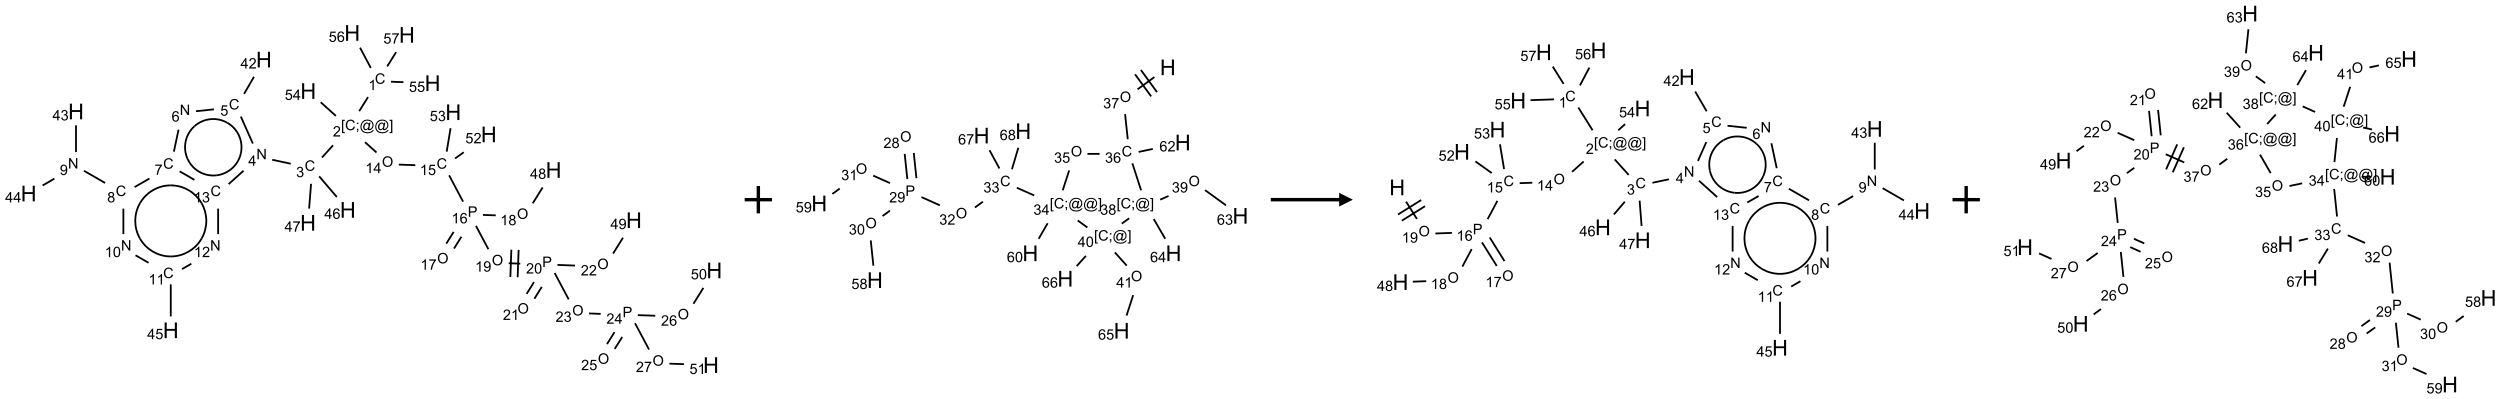 <?xml version="1.0" encoding="UTF-8"?>
<svg xmlns="http://www.w3.org/2000/svg" xmlns:xlink="http://www.w3.org/1999/xlink" width="1828" height="292" viewBox="0 0 1828 292">
<defs>
<g>
<g id="glyph-0-0">
<path d="M 1.332 0 L 1.332 -6.668 L 6.668 -6.668 L 6.668 0 Z M 1.5 -0.168 L 6.5 -0.168 L 6.5 -6.5 L 1.5 -6.5 Z M 1.5 -0.168 "/>
</g>
<g id="glyph-0-1">
<path d="M 6.27 -2.676 L 7.281 -2.422 C 7.07 -1.594 6.688 -0.961 6.137 -0.523 C 5.586 -0.086 4.914 0.129 4.121 0.129 C 3.297 0.129 2.629 -0.039 2.113 -0.371 C 1.598 -0.707 1.203 -1.191 0.934 -1.828 C 0.664 -2.465 0.531 -3.145 0.531 -3.875 C 0.531 -4.672 0.684 -5.363 0.988 -5.957 C 1.293 -6.547 1.723 -6.996 2.285 -7.305 C 2.844 -7.613 3.461 -7.766 4.137 -7.766 C 4.898 -7.766 5.543 -7.57 6.062 -7.184 C 6.582 -6.793 6.945 -6.246 7.152 -5.543 L 6.156 -5.309 C 5.98 -5.863 5.723 -6.266 5.387 -6.52 C 5.051 -6.773 4.625 -6.902 4.113 -6.902 C 3.527 -6.902 3.039 -6.762 2.645 -6.48 C 2.25 -6.199 1.973 -5.82 1.812 -5.348 C 1.652 -4.871 1.574 -4.383 1.574 -3.879 C 1.574 -3.23 1.668 -2.664 1.855 -2.18 C 2.047 -1.695 2.34 -1.332 2.738 -1.094 C 3.137 -0.855 3.57 -0.734 4.035 -0.734 C 4.602 -0.734 5.082 -0.898 5.473 -1.223 C 5.867 -1.551 6.133 -2.035 6.27 -2.676 Z M 6.27 -2.676 "/>
</g>
<g id="glyph-0-2">
<path d="M 3.973 0 L 3.035 0 L 3.035 -5.973 C 2.809 -5.758 2.516 -5.543 2.148 -5.328 C 1.781 -5.113 1.453 -4.953 1.16 -4.844 L 1.16 -5.75 C 1.684 -5.996 2.145 -6.297 2.535 -6.645 C 2.93 -6.996 3.207 -7.336 3.371 -7.668 L 3.973 -7.668 Z M 3.973 0 "/>
</g>
<g id="glyph-0-3">
<path d="M 0.723 2.121 L 0.723 -7.637 L 2.793 -7.637 L 2.793 -6.859 L 1.66 -6.859 L 1.66 1.344 L 2.793 1.344 L 2.793 2.121 Z M 0.723 2.121 "/>
</g>
<g id="glyph-0-4">
<path d="M 0.949 -4.465 L 0.949 -5.531 L 2.016 -5.531 L 2.016 -4.465 Z M 0.949 0 L 0.949 -1.066 L 2.016 -1.066 L 2.016 0 C 2.016 0.391 1.945 0.711 1.809 0.949 C 1.668 1.191 1.449 1.379 1.145 1.512 L 0.887 1.109 C 1.082 1.023 1.23 0.895 1.324 0.727 C 1.418 0.559 1.469 0.316 1.48 0 Z M 0.949 0 "/>
</g>
<g id="glyph-0-5">
<path d="M 6.047 -0.848 C 5.82 -0.59 5.57 -0.379 5.289 -0.223 C 5.008 -0.062 4.73 0.016 4.449 0.016 C 4.141 0.016 3.84 -0.074 3.547 -0.254 C 3.254 -0.434 3.02 -0.715 2.836 -1.09 C 2.652 -1.465 2.562 -1.875 2.562 -2.324 C 2.562 -2.875 2.703 -3.43 2.988 -3.98 C 3.27 -4.535 3.621 -4.953 4.043 -5.23 C 4.461 -5.508 4.871 -5.645 5.266 -5.645 C 5.566 -5.645 5.855 -5.566 6.129 -5.41 C 6.402 -5.25 6.641 -5.012 6.84 -4.688 L 7.016 -5.496 L 7.949 -5.496 L 7.199 -2 C 7.094 -1.516 7.043 -1.246 7.043 -1.191 C 7.043 -1.098 7.078 -1.02 7.148 -0.949 C 7.219 -0.883 7.305 -0.848 7.406 -0.848 C 7.59 -0.848 7.832 -0.953 8.129 -1.168 C 8.527 -1.445 8.84 -1.816 9.07 -2.285 C 9.301 -2.75 9.418 -3.234 9.418 -3.73 C 9.418 -4.309 9.27 -4.852 8.973 -5.355 C 8.676 -5.859 8.23 -6.262 7.645 -6.562 C 7.055 -6.863 6.406 -7.016 5.691 -7.016 C 4.879 -7.016 4.137 -6.824 3.465 -6.445 C 2.793 -6.066 2.273 -5.52 1.902 -4.809 C 1.535 -4.098 1.348 -3.34 1.348 -2.527 C 1.348 -1.676 1.535 -0.941 1.902 -0.328 C 2.273 0.285 2.809 0.742 3.508 1.035 C 4.207 1.328 4.984 1.473 5.832 1.473 C 6.742 1.473 7.504 1.32 8.121 1.016 C 8.734 0.711 9.195 0.34 9.5 -0.098 L 10.441 -0.098 C 10.266 0.266 9.961 0.637 9.531 1.016 C 9.102 1.395 8.59 1.695 7.996 1.914 C 7.402 2.133 6.688 2.246 5.848 2.246 C 5.078 2.246 4.367 2.145 3.715 1.949 C 3.066 1.75 2.512 1.453 2.051 1.055 C 1.594 0.656 1.25 0.199 1.016 -0.316 C 0.723 -0.973 0.578 -1.684 0.578 -2.441 C 0.578 -3.289 0.75 -4.098 1.098 -4.863 C 1.523 -5.805 2.125 -6.527 2.902 -7.027 C 3.684 -7.527 4.629 -7.777 5.738 -7.777 C 6.602 -7.777 7.375 -7.602 8.059 -7.246 C 8.746 -6.895 9.285 -6.371 9.684 -5.672 C 10.02 -5.07 10.188 -4.418 10.188 -3.715 C 10.188 -2.707 9.832 -1.812 9.125 -1.031 C 8.492 -0.328 7.801 0.02 7.051 0.02 C 6.812 0.02 6.617 -0.016 6.473 -0.09 C 6.324 -0.16 6.215 -0.266 6.145 -0.402 C 6.102 -0.488 6.066 -0.637 6.047 -0.848 Z M 3.527 -2.262 C 3.527 -1.785 3.641 -1.414 3.863 -1.152 C 4.09 -0.887 4.348 -0.754 4.641 -0.754 C 4.836 -0.754 5.039 -0.812 5.254 -0.93 C 5.469 -1.047 5.676 -1.219 5.871 -1.449 C 6.066 -1.676 6.23 -1.969 6.355 -2.32 C 6.48 -2.672 6.543 -3.027 6.543 -3.379 C 6.543 -3.852 6.426 -4.219 6.191 -4.48 C 5.957 -4.738 5.672 -4.871 5.332 -4.871 C 5.109 -4.871 4.902 -4.812 4.707 -4.699 C 4.512 -4.586 4.32 -4.406 4.137 -4.156 C 3.953 -3.906 3.805 -3.602 3.691 -3.246 C 3.582 -2.887 3.527 -2.559 3.527 -2.262 Z M 3.527 -2.262 "/>
</g>
<g id="glyph-0-6">
<path d="M 2.27 2.121 L 0.203 2.121 L 0.203 1.344 L 1.332 1.344 L 1.332 -6.859 L 0.203 -6.859 L 0.203 -7.637 L 2.27 -7.637 Z M 2.27 2.121 "/>
</g>
<g id="glyph-0-7">
<path d="M 5.371 -0.902 L 5.371 0 L 0.324 0 C 0.316 -0.227 0.352 -0.441 0.434 -0.652 C 0.562 -0.996 0.766 -1.332 1.051 -1.668 C 1.332 -2 1.742 -2.387 2.277 -2.824 C 3.105 -3.504 3.668 -4.043 3.957 -4.441 C 4.25 -4.84 4.395 -5.215 4.395 -5.566 C 4.395 -5.938 4.262 -6.254 3.996 -6.508 C 3.73 -6.762 3.387 -6.891 2.957 -6.891 C 2.508 -6.891 2.145 -6.754 1.875 -6.484 C 1.605 -6.215 1.469 -5.84 1.465 -5.359 L 0.5 -5.457 C 0.566 -6.176 0.812 -6.727 1.246 -7.102 C 1.676 -7.477 2.254 -7.668 2.98 -7.668 C 3.711 -7.668 4.293 -7.465 4.719 -7.059 C 5.145 -6.652 5.359 -6.148 5.359 -5.547 C 5.359 -5.242 5.297 -4.941 5.172 -4.645 C 5.047 -4.352 4.84 -4.039 4.551 -3.715 C 4.262 -3.387 3.777 -2.938 3.105 -2.371 C 2.543 -1.898 2.18 -1.578 2.02 -1.41 C 1.859 -1.242 1.73 -1.07 1.625 -0.902 Z M 5.371 -0.902 "/>
</g>
<g id="glyph-0-8">
<path d="M 0.449 -2.016 L 1.387 -2.141 C 1.492 -1.609 1.676 -1.227 1.934 -0.992 C 2.191 -0.758 2.508 -0.641 2.879 -0.641 C 3.32 -0.641 3.695 -0.793 3.996 -1.098 C 4.301 -1.402 4.453 -1.781 4.453 -2.234 C 4.453 -2.664 4.312 -3.02 4.031 -3.301 C 3.75 -3.578 3.391 -3.719 2.957 -3.719 C 2.781 -3.719 2.562 -3.684 2.297 -3.613 L 2.402 -4.438 C 2.465 -4.43 2.516 -4.426 2.551 -4.426 C 2.949 -4.426 3.312 -4.531 3.629 -4.738 C 3.949 -4.949 4.109 -5.27 4.109 -5.703 C 4.109 -6.047 3.992 -6.332 3.762 -6.559 C 3.527 -6.785 3.227 -6.895 2.859 -6.895 C 2.496 -6.895 2.191 -6.781 1.949 -6.551 C 1.707 -6.324 1.547 -5.98 1.48 -5.52 L 0.543 -5.688 C 0.656 -6.316 0.918 -6.805 1.324 -7.148 C 1.73 -7.492 2.234 -7.668 2.84 -7.668 C 3.254 -7.668 3.641 -7.578 3.988 -7.398 C 4.34 -7.219 4.609 -6.977 4.793 -6.668 C 4.98 -6.359 5.074 -6.031 5.074 -5.684 C 5.074 -5.352 4.984 -5.051 4.809 -4.781 C 4.629 -4.512 4.367 -4.297 4.02 -4.137 C 4.473 -4.031 4.824 -3.816 5.074 -3.488 C 5.324 -3.16 5.449 -2.75 5.449 -2.254 C 5.449 -1.59 5.203 -1.023 4.719 -0.559 C 4.234 -0.098 3.617 0.137 2.875 0.137 C 2.203 0.137 1.648 -0.062 1.207 -0.465 C 0.762 -0.863 0.512 -1.379 0.449 -2.016 Z M 0.449 -2.016 "/>
</g>
<g id="glyph-0-9">
<path d="M 0.812 0 L 0.812 -7.637 L 1.848 -7.637 L 5.859 -1.641 L 5.859 -7.637 L 6.828 -7.637 L 6.828 0 L 5.793 0 L 1.781 -6 L 1.781 0 Z M 0.812 0 "/>
</g>
<g id="glyph-0-10">
<path d="M 3.449 0 L 3.449 -1.828 L 0.137 -1.828 L 0.137 -2.688 L 3.621 -7.637 L 4.387 -7.637 L 4.387 -2.688 L 5.418 -2.688 L 5.418 -1.828 L 4.387 -1.828 L 4.387 0 Z M 3.449 -2.688 L 3.449 -6.129 L 1.059 -2.688 Z M 3.449 -2.688 "/>
</g>
<g id="glyph-0-11">
<path d="M 0.441 -2 L 1.426 -2.082 C 1.5 -1.605 1.668 -1.242 1.934 -1.004 C 2.199 -0.762 2.52 -0.641 2.895 -0.641 C 3.348 -0.641 3.73 -0.812 4.043 -1.152 C 4.355 -1.492 4.512 -1.941 4.512 -2.504 C 4.512 -3.039 4.359 -3.461 4.059 -3.77 C 3.758 -4.078 3.367 -4.234 2.879 -4.234 C 2.578 -4.234 2.305 -4.164 2.062 -4.027 C 1.82 -3.891 1.629 -3.715 1.488 -3.496 L 0.609 -3.609 L 1.348 -7.531 L 5.145 -7.531 L 5.145 -6.637 L 2.098 -6.637 L 1.688 -4.582 C 2.145 -4.902 2.625 -5.062 3.129 -5.062 C 3.797 -5.062 4.359 -4.832 4.816 -4.371 C 5.277 -3.91 5.504 -3.312 5.504 -2.59 C 5.504 -1.898 5.305 -1.301 4.902 -0.797 C 4.41 -0.18 3.742 0.129 2.895 0.129 C 2.199 0.129 1.633 -0.062 1.195 -0.453 C 0.758 -0.844 0.504 -1.359 0.441 -2 Z M 0.441 -2 "/>
</g>
<g id="glyph-0-12">
<path d="M 5.309 -5.766 L 4.375 -5.691 C 4.293 -6.059 4.172 -6.328 4.02 -6.496 C 3.766 -6.762 3.453 -6.895 3.082 -6.895 C 2.785 -6.895 2.523 -6.812 2.297 -6.645 C 2 -6.43 1.77 -6.117 1.598 -5.703 C 1.43 -5.289 1.34 -4.703 1.332 -3.938 C 1.559 -4.281 1.836 -4.535 2.16 -4.703 C 2.488 -4.871 2.828 -4.953 3.188 -4.953 C 3.812 -4.953 4.344 -4.723 4.785 -4.262 C 5.223 -3.801 5.441 -3.207 5.441 -2.48 C 5.441 -2 5.34 -1.555 5.133 -1.145 C 4.926 -0.73 4.641 -0.418 4.281 -0.199 C 3.922 0.02 3.512 0.129 3.051 0.129 C 2.27 0.129 1.633 -0.156 1.141 -0.73 C 0.648 -1.305 0.402 -2.254 0.402 -3.574 C 0.402 -5.051 0.672 -6.121 1.219 -6.793 C 1.695 -7.375 2.336 -7.668 3.141 -7.668 C 3.742 -7.668 4.234 -7.5 4.617 -7.16 C 5 -6.824 5.23 -6.359 5.309 -5.766 Z M 1.48 -2.473 C 1.48 -2.152 1.547 -1.844 1.684 -1.547 C 1.82 -1.25 2.016 -1.027 2.262 -0.871 C 2.508 -0.719 2.766 -0.641 3.035 -0.641 C 3.434 -0.641 3.773 -0.801 4.059 -1.121 C 4.344 -1.441 4.484 -1.875 4.484 -2.422 C 4.484 -2.949 4.344 -3.367 4.062 -3.668 C 3.781 -3.973 3.426 -4.125 3 -4.125 C 2.578 -4.125 2.219 -3.973 1.922 -3.668 C 1.625 -3.363 1.48 -2.969 1.48 -2.473 Z M 1.48 -2.473 "/>
</g>
<g id="glyph-0-13">
<path d="M 0.504 -6.637 L 0.504 -7.535 L 5.449 -7.535 L 5.449 -6.809 C 4.961 -6.289 4.48 -5.602 4.004 -4.746 C 3.527 -3.887 3.156 -3.004 2.895 -2.098 C 2.707 -1.461 2.59 -0.762 2.535 0 L 1.574 0 C 1.582 -0.602 1.703 -1.328 1.926 -2.176 C 2.152 -3.027 2.477 -3.848 2.898 -4.637 C 3.32 -5.426 3.77 -6.094 4.246 -6.637 Z M 0.504 -6.637 "/>
</g>
<g id="glyph-0-14">
<path d="M 1.887 -4.141 C 1.496 -4.281 1.207 -4.484 1.02 -4.75 C 0.832 -5.016 0.738 -5.328 0.738 -5.699 C 0.738 -6.254 0.938 -6.719 1.34 -7.098 C 1.738 -7.477 2.27 -7.668 2.934 -7.668 C 3.598 -7.668 4.137 -7.473 4.543 -7.086 C 4.949 -6.699 5.152 -6.227 5.152 -5.672 C 5.152 -5.316 5.059 -5.008 4.871 -4.746 C 4.688 -4.484 4.406 -4.281 4.027 -4.141 C 4.496 -3.988 4.852 -3.742 5.098 -3.402 C 5.34 -3.062 5.465 -2.656 5.465 -2.184 C 5.465 -1.531 5.234 -0.98 4.77 -0.535 C 4.309 -0.09 3.703 0.129 2.949 0.129 C 2.195 0.129 1.586 -0.094 1.125 -0.539 C 0.664 -0.984 0.434 -1.543 0.434 -2.207 C 0.434 -2.703 0.559 -3.121 0.809 -3.457 C 1.062 -3.793 1.422 -4.02 1.887 -4.141 Z M 1.699 -5.73 C 1.699 -5.367 1.812 -5.074 2.047 -4.844 C 2.281 -4.613 2.582 -4.5 2.953 -4.5 C 3.312 -4.5 3.609 -4.613 3.84 -4.84 C 4.07 -5.066 4.188 -5.348 4.188 -5.676 C 4.188 -6.02 4.07 -6.309 3.832 -6.543 C 3.594 -6.777 3.297 -6.895 2.941 -6.895 C 2.586 -6.895 2.289 -6.781 2.051 -6.551 C 1.816 -6.324 1.699 -6.047 1.699 -5.73 Z M 1.395 -2.203 C 1.395 -1.938 1.461 -1.676 1.586 -1.426 C 1.711 -1.176 1.902 -0.984 2.152 -0.848 C 2.402 -0.711 2.672 -0.641 2.957 -0.641 C 3.406 -0.641 3.777 -0.785 4.066 -1.074 C 4.359 -1.363 4.504 -1.727 4.504 -2.172 C 4.504 -2.625 4.355 -2.996 4.055 -3.293 C 3.754 -3.586 3.379 -3.734 2.926 -3.734 C 2.484 -3.734 2.121 -3.59 1.832 -3.297 C 1.543 -3.004 1.395 -2.641 1.395 -2.203 Z M 1.395 -2.203 "/>
</g>
<g id="glyph-0-15">
<path d="M 0.582 -1.766 L 1.484 -1.848 C 1.562 -1.426 1.707 -1.117 1.922 -0.926 C 2.137 -0.734 2.414 -0.641 2.75 -0.641 C 3.039 -0.641 3.289 -0.707 3.508 -0.84 C 3.727 -0.973 3.902 -1.148 4.043 -1.367 C 4.18 -1.586 4.297 -1.887 4.391 -2.262 C 4.484 -2.637 4.531 -3.016 4.531 -3.406 C 4.531 -3.449 4.531 -3.512 4.527 -3.594 C 4.34 -3.297 4.082 -3.055 3.758 -2.867 C 3.434 -2.68 3.082 -2.59 2.703 -2.59 C 2.07 -2.59 1.535 -2.816 1.098 -3.277 C 0.66 -3.734 0.441 -4.34 0.441 -5.09 C 0.441 -5.863 0.672 -6.484 1.129 -6.957 C 1.586 -7.43 2.156 -7.668 2.844 -7.668 C 3.34 -7.668 3.793 -7.531 4.207 -7.266 C 4.617 -7 4.93 -6.617 5.145 -6.121 C 5.355 -5.629 5.465 -4.91 5.465 -3.973 C 5.465 -2.996 5.359 -2.223 5.145 -1.645 C 4.934 -1.066 4.617 -0.625 4.199 -0.324 C 3.781 -0.02 3.293 0.129 2.73 0.129 C 2.133 0.129 1.645 -0.035 1.266 -0.367 C 0.887 -0.699 0.66 -1.164 0.582 -1.766 Z M 4.422 -5.137 C 4.422 -5.676 4.277 -6.102 3.992 -6.418 C 3.707 -6.734 3.359 -6.891 2.957 -6.891 C 2.543 -6.891 2.18 -6.719 1.871 -6.379 C 1.562 -6.039 1.406 -5.598 1.406 -5.059 C 1.406 -4.57 1.555 -4.176 1.848 -3.871 C 2.141 -3.566 2.5 -3.418 2.934 -3.418 C 3.367 -3.418 3.723 -3.57 4.004 -3.871 C 4.281 -4.176 4.422 -4.598 4.422 -5.137 Z M 4.422 -5.137 "/>
</g>
<g id="glyph-0-16">
<path d="M 0.441 -3.766 C 0.441 -4.668 0.535 -5.395 0.723 -5.945 C 0.906 -6.496 1.184 -6.922 1.551 -7.219 C 1.918 -7.516 2.375 -7.668 2.934 -7.668 C 3.344 -7.668 3.703 -7.586 4.012 -7.418 C 4.32 -7.254 4.574 -7.016 4.777 -6.707 C 4.977 -6.395 5.137 -6.016 5.25 -5.57 C 5.363 -5.125 5.422 -4.523 5.422 -3.766 C 5.422 -2.871 5.328 -2.148 5.145 -1.598 C 4.961 -1.047 4.688 -0.621 4.32 -0.32 C 3.953 -0.02 3.492 0.129 2.934 0.129 C 2.195 0.129 1.617 -0.133 1.199 -0.66 C 0.695 -1.297 0.441 -2.332 0.441 -3.766 Z M 1.406 -3.766 C 1.406 -2.512 1.555 -1.68 1.848 -1.262 C 2.141 -0.848 2.5 -0.641 2.934 -0.641 C 3.363 -0.641 3.727 -0.848 4.02 -1.266 C 4.312 -1.684 4.457 -2.516 4.457 -3.766 C 4.457 -5.023 4.312 -5.859 4.02 -6.27 C 3.727 -6.684 3.359 -6.891 2.922 -6.891 C 2.492 -6.891 2.148 -6.707 1.891 -6.344 C 1.566 -5.879 1.406 -5.02 1.406 -3.766 Z M 1.406 -3.766 "/>
</g>
<g id="glyph-0-17">
<path d="M 0.516 -3.719 C 0.516 -4.984 0.855 -5.977 1.535 -6.695 C 2.215 -7.414 3.094 -7.77 4.172 -7.77 C 4.875 -7.77 5.512 -7.602 6.078 -7.266 C 6.645 -6.93 7.074 -6.461 7.371 -5.855 C 7.668 -5.254 7.816 -4.57 7.816 -3.809 C 7.816 -3.035 7.66 -2.34 7.348 -1.73 C 7.035 -1.117 6.594 -0.656 6.02 -0.34 C 5.449 -0.027 4.828 0.129 4.168 0.129 C 3.449 0.129 2.805 -0.043 2.238 -0.391 C 1.672 -0.738 1.246 -1.211 0.953 -1.812 C 0.66 -2.414 0.516 -3.047 0.516 -3.719 Z M 1.559 -3.703 C 1.559 -2.781 1.805 -2.059 2.301 -1.527 C 2.793 -1 3.414 -0.734 4.16 -0.734 C 4.922 -0.734 5.547 -1 6.039 -1.535 C 6.531 -2.07 6.777 -2.828 6.777 -3.812 C 6.777 -4.434 6.672 -4.977 6.461 -5.441 C 6.25 -5.902 5.945 -6.262 5.539 -6.52 C 5.133 -6.773 4.68 -6.902 4.176 -6.902 C 3.461 -6.902 2.848 -6.656 2.332 -6.164 C 1.816 -5.672 1.559 -4.852 1.559 -3.703 Z M 1.559 -3.703 "/>
</g>
<g id="glyph-0-18">
<path d="M 0.824 0 L 0.824 -7.637 L 3.703 -7.637 C 4.211 -7.637 4.598 -7.609 4.863 -7.562 C 5.238 -7.5 5.555 -7.383 5.809 -7.207 C 6.062 -7.031 6.266 -6.785 6.418 -6.469 C 6.574 -6.152 6.652 -5.805 6.652 -5.426 C 6.652 -4.777 6.445 -4.227 6.031 -3.777 C 5.617 -3.328 4.871 -3.105 3.793 -3.105 L 1.832 -3.105 L 1.832 0 Z M 1.832 -4.004 L 3.809 -4.004 C 4.461 -4.004 4.922 -4.125 5.199 -4.371 C 5.473 -4.613 5.609 -4.953 5.609 -5.395 C 5.609 -5.715 5.527 -5.988 5.367 -6.215 C 5.207 -6.441 4.992 -6.594 4.73 -6.668 C 4.559 -6.711 4.246 -6.734 3.785 -6.734 L 1.832 -6.734 Z M 1.832 -4.004 "/>
</g>
<g id="glyph-1-0">
<path d="M 2 0 L 2 -10 L 10 -10 L 10 0 Z M 2.25 -0.25 L 9.75 -0.25 L 9.75 -9.75 L 2.25 -9.75 Z M 2.25 -0.25 "/>
</g>
<g id="glyph-1-1">
<path d="M 1.281 0 L 1.281 -11.453 L 2.797 -11.453 L 2.797 -6.75 L 8.75 -6.75 L 8.75 -11.453 L 10.266 -11.453 L 10.266 0 L 8.75 0 L 8.75 -5.398 L 2.797 -5.398 L 2.797 0 Z M 1.281 0 "/>
</g>
</g>
</defs>
<path fill="none" stroke-width="0.033" stroke-linecap="butt" stroke-linejoin="miter" stroke="rgb(0%, 0%, 0%)" stroke-opacity="1" stroke-miterlimit="10" d="M 6.204 1.172 L 6.043 1.43 " transform="matrix(40, 0, 0, 40, 20.938, 24.109)"/>
<path fill="none" stroke-width="0.033" stroke-linecap="butt" stroke-linejoin="miter" stroke="rgb(0%, 0%, 0%)" stroke-opacity="1" stroke-miterlimit="10" d="M 5.565 2.053 L 5.363 2.276 " transform="matrix(40, 0, 0, 40, 20.938, 24.109)"/>
<path fill="none" stroke-width="0.033" stroke-linecap="butt" stroke-linejoin="miter" stroke="rgb(0%, 0%, 0%)" stroke-opacity="1" stroke-miterlimit="10" d="M 4.791 2.39 L 4.453 2.318 " transform="matrix(40, 0, 0, 40, 20.938, 24.109)"/>
<path fill="none" stroke-width="0.033" stroke-linecap="butt" stroke-linejoin="miter" stroke="rgb(0%, 0%, 0%)" stroke-opacity="1" stroke-miterlimit="10" d="M 4.098 2.021 L 3.879 1.528 " transform="matrix(40, 0, 0, 40, 20.938, 24.109)"/>
<path fill="none" stroke-width="0.033" stroke-linecap="butt" stroke-linejoin="miter" stroke="rgb(0%, 0%, 0%)" stroke-opacity="1" stroke-miterlimit="10" d="M 3.938 1.114 L 4.119 0.801 " transform="matrix(40, 0, 0, 40, 20.938, 24.109)"/>
<path fill="none" stroke-width="0.033" stroke-linecap="butt" stroke-linejoin="miter" stroke="rgb(0%, 0%, 0%)" stroke-opacity="1" stroke-miterlimit="10" d="M 3.387 1.396 L 3.06 1.43 " transform="matrix(40, 0, 0, 40, 20.938, 24.109)"/>
<path fill="none" stroke-width="0.033" stroke-linecap="butt" stroke-linejoin="miter" stroke="rgb(0%, 0%, 0%)" stroke-opacity="1" stroke-miterlimit="10" d="M 2.74 1.768 L 2.655 2.17 " transform="matrix(40, 0, 0, 40, 20.938, 24.109)"/>
<path fill="none" stroke-width="0.033" stroke-linecap="butt" stroke-linejoin="miter" stroke="rgb(0%, 0%, 0%)" stroke-opacity="1" stroke-miterlimit="10" d="M 2.208 2.661 L 1.937 2.817 " transform="matrix(40, 0, 0, 40, 20.938, 24.109)"/>
<path fill="none" stroke-width="0.033" stroke-linecap="butt" stroke-linejoin="miter" stroke="rgb(0%, 0%, 0%)" stroke-opacity="1" stroke-miterlimit="10" d="M 1.398 2.742 L 1.011 2.519 " transform="matrix(40, 0, 0, 40, 20.938, 24.109)"/>
<path fill="none" stroke-width="0.033" stroke-linecap="butt" stroke-linejoin="miter" stroke="rgb(0%, 0%, 0%)" stroke-opacity="1" stroke-miterlimit="10" d="M 0.866 2.177 L 0.866 1.688 " transform="matrix(40, 0, 0, 40, 20.938, 24.109)"/>
<path fill="none" stroke-width="0.033" stroke-linecap="butt" stroke-linejoin="miter" stroke="rgb(0%, 0%, 0%)" stroke-opacity="1" stroke-miterlimit="10" d="M 0.471 2.663 L 0.255 2.788 " transform="matrix(40, 0, 0, 40, 20.938, 24.109)"/>
<path fill="none" stroke-width="0.033" stroke-linecap="butt" stroke-linejoin="miter" stroke="rgb(0%, 0%, 0%)" stroke-opacity="1" stroke-miterlimit="10" d="M 1.732 3.211 L 1.732 3.677 " transform="matrix(40, 0, 0, 40, 20.938, 24.109)"/>
<path fill="none" stroke-width="0.033" stroke-linecap="butt" stroke-linejoin="miter" stroke="rgb(0%, 0%, 0%)" stroke-opacity="1" stroke-miterlimit="10" d="M 1.954 4.064 L 2.192 4.201 " transform="matrix(40, 0, 0, 40, 20.938, 24.109)"/>
<path fill="none" stroke-width="0.033" stroke-linecap="butt" stroke-linejoin="miter" stroke="rgb(0%, 0%, 0%)" stroke-opacity="1" stroke-miterlimit="10" d="M 2.598 4.595 L 2.598 5.182 " transform="matrix(40, 0, 0, 40, 20.938, 24.109)"/>
<path fill="none" stroke-width="0.033" stroke-linecap="butt" stroke-linejoin="miter" stroke="rgb(0%, 0%, 0%)" stroke-opacity="1" stroke-miterlimit="10" d="M 2.803 4.317 L 2.975 4.218 " transform="matrix(40, 0, 0, 40, 20.938, 24.109)"/>
<path fill="none" stroke-width="0.033" stroke-linecap="butt" stroke-linejoin="miter" stroke="rgb(0%, 0%, 0%)" stroke-opacity="1" stroke-miterlimit="10" d="M 3.464 3.677 L 3.464 3.211 " transform="matrix(40, 0, 0, 40, 20.938, 24.109)"/>
<path fill="none" stroke-width="0.033" stroke-linecap="butt" stroke-linejoin="miter" stroke="rgb(0%, 0%, 0%)" stroke-opacity="1" stroke-miterlimit="10" d="M 3.656 2.763 L 3.928 2.518 " transform="matrix(40, 0, 0, 40, 20.938, 24.109)"/>
<path fill="none" stroke-width="0.033" stroke-linecap="butt" stroke-linejoin="miter" stroke="rgb(0%, 0%, 0%)" stroke-opacity="1" stroke-miterlimit="10" d="M 3.031 2.685 L 2.76 2.529 " transform="matrix(40, 0, 0, 40, 20.938, 24.109)"/>
<path fill="none" stroke-width="0.033" stroke-linecap="butt" stroke-linejoin="miter" stroke="rgb(0%, 0%, 0%)" stroke-opacity="1" stroke-miterlimit="10" d="M 5.311 2.621 L 5.634 2.999 " transform="matrix(40, 0, 0, 40, 20.938, 24.109)"/>
<path fill="none" stroke-width="0.033" stroke-linecap="butt" stroke-linejoin="miter" stroke="rgb(0%, 0%, 0%)" stroke-opacity="1" stroke-miterlimit="10" d="M 5.163 2.757 L 5.127 3.21 " transform="matrix(40, 0, 0, 40, 20.938, 24.109)"/>
<path fill="none" stroke-width="0.033" stroke-linecap="butt" stroke-linejoin="miter" stroke="rgb(0%, 0%, 0%)" stroke-opacity="1" stroke-miterlimit="10" d="M 6.149 1.996 L 6.359 2.185 " transform="matrix(40, 0, 0, 40, 20.938, 24.109)"/>
<path fill="none" stroke-width="0.033" stroke-linecap="butt" stroke-linejoin="miter" stroke="rgb(0%, 0%, 0%)" stroke-opacity="1" stroke-miterlimit="10" d="M 6.767 2.406 L 7.068 2.417 " transform="matrix(40, 0, 0, 40, 20.938, 24.109)"/>
<path fill="none" stroke-width="0.033" stroke-linecap="butt" stroke-linejoin="miter" stroke="rgb(0%, 0%, 0%)" stroke-opacity="1" stroke-miterlimit="10" d="M 7.686 2.602 L 7.942 3.084 " transform="matrix(40, 0, 0, 40, 20.938, 24.109)"/>
<path fill="none" stroke-width="0.033" stroke-linecap="butt" stroke-linejoin="miter" stroke="rgb(0%, 0%, 0%)" stroke-opacity="1" stroke-miterlimit="10" d="M 7.769 3.636 L 7.635 3.851 " transform="matrix(40, 0, 0, 40, 20.938, 24.109)"/>
<path fill="none" stroke-width="0.033" stroke-linecap="butt" stroke-linejoin="miter" stroke="rgb(0%, 0%, 0%)" stroke-opacity="1" stroke-miterlimit="10" d="M 7.911 3.725 L 7.776 3.94 " transform="matrix(40, 0, 0, 40, 20.938, 24.109)"/>
<path fill="none" stroke-width="0.033" stroke-linecap="butt" stroke-linejoin="miter" stroke="rgb(0%, 0%, 0%)" stroke-opacity="1" stroke-miterlimit="10" d="M 8.306 3.326 L 8.538 3.334 " transform="matrix(40, 0, 0, 40, 20.938, 24.109)"/>
<path fill="none" stroke-width="0.033" stroke-linecap="butt" stroke-linejoin="miter" stroke="rgb(0%, 0%, 0%)" stroke-opacity="1" stroke-miterlimit="10" d="M 9.215 3.114 L 9.396 2.824 " transform="matrix(40, 0, 0, 40, 20.938, 24.109)"/>
<path fill="none" stroke-width="0.033" stroke-linecap="butt" stroke-linejoin="miter" stroke="rgb(0%, 0%, 0%)" stroke-opacity="1" stroke-miterlimit="10" d="M 8.177 3.526 L 8.404 3.952 " transform="matrix(40, 0, 0, 40, 20.938, 24.109)"/>
<path fill="none" stroke-width="0.033" stroke-linecap="butt" stroke-linejoin="miter" stroke="rgb(0%, 0%, 0%)" stroke-opacity="1" stroke-miterlimit="10" d="M 8.776 4.209 L 8.987 4.217 " transform="matrix(40, 0, 0, 40, 20.938, 24.109)"/>
<path fill="none" stroke-width="0.033" stroke-linecap="butt" stroke-linejoin="miter" stroke="rgb(0%, 0%, 0%)" stroke-opacity="1" stroke-miterlimit="10" d="M 8.939 4.465 L 8.957 3.965 " transform="matrix(40, 0, 0, 40, 20.938, 24.109)"/>
<path fill="none" stroke-width="0.033" stroke-linecap="butt" stroke-linejoin="miter" stroke="rgb(0%, 0%, 0%)" stroke-opacity="1" stroke-miterlimit="10" d="M 8.806 4.461 L 8.824 3.961 " transform="matrix(40, 0, 0, 40, 20.938, 24.109)"/>
<path fill="none" stroke-width="0.033" stroke-linecap="butt" stroke-linejoin="miter" stroke="rgb(0%, 0%, 0%)" stroke-opacity="1" stroke-miterlimit="10" d="M 9.238 4.554 L 9.104 4.769 " transform="matrix(40, 0, 0, 40, 20.938, 24.109)"/>
<path fill="none" stroke-width="0.033" stroke-linecap="butt" stroke-linejoin="miter" stroke="rgb(0%, 0%, 0%)" stroke-opacity="1" stroke-miterlimit="10" d="M 9.38 4.642 L 9.245 4.858 " transform="matrix(40, 0, 0, 40, 20.938, 24.109)"/>
<path fill="none" stroke-width="0.033" stroke-linecap="butt" stroke-linejoin="miter" stroke="rgb(0%, 0%, 0%)" stroke-opacity="1" stroke-miterlimit="10" d="M 9.667 4.24 L 9.988 4.252 " transform="matrix(40, 0, 0, 40, 20.938, 24.109)"/>
<path fill="none" stroke-width="0.033" stroke-linecap="butt" stroke-linejoin="miter" stroke="rgb(0%, 0%, 0%)" stroke-opacity="1" stroke-miterlimit="10" d="M 10.684 4.032 L 10.865 3.742 " transform="matrix(40, 0, 0, 40, 20.938, 24.109)"/>
<path fill="none" stroke-width="0.033" stroke-linecap="butt" stroke-linejoin="miter" stroke="rgb(0%, 0%, 0%)" stroke-opacity="1" stroke-miterlimit="10" d="M 9.616 4.388 L 9.872 4.87 " transform="matrix(40, 0, 0, 40, 20.938, 24.109)"/>
<path fill="none" stroke-width="0.033" stroke-linecap="butt" stroke-linejoin="miter" stroke="rgb(0%, 0%, 0%)" stroke-opacity="1" stroke-miterlimit="10" d="M 10.244 5.127 L 10.457 5.135 " transform="matrix(40, 0, 0, 40, 20.938, 24.109)"/>
<path fill="none" stroke-width="0.033" stroke-linecap="butt" stroke-linejoin="miter" stroke="rgb(0%, 0%, 0%)" stroke-opacity="1" stroke-miterlimit="10" d="M 10.709 5.469 L 10.573 5.687 " transform="matrix(40, 0, 0, 40, 20.938, 24.109)"/>
<path fill="none" stroke-width="0.033" stroke-linecap="butt" stroke-linejoin="miter" stroke="rgb(0%, 0%, 0%)" stroke-opacity="1" stroke-miterlimit="10" d="M 10.851 5.557 L 10.714 5.775 " transform="matrix(40, 0, 0, 40, 20.938, 24.109)"/>
<path fill="none" stroke-width="0.033" stroke-linecap="butt" stroke-linejoin="miter" stroke="rgb(0%, 0%, 0%)" stroke-opacity="1" stroke-miterlimit="10" d="M 11.136 5.158 L 11.455 5.169 " transform="matrix(40, 0, 0, 40, 20.938, 24.109)"/>
<path fill="none" stroke-width="0.033" stroke-linecap="butt" stroke-linejoin="miter" stroke="rgb(0%, 0%, 0%)" stroke-opacity="1" stroke-miterlimit="10" d="M 12.153 4.95 L 12.334 4.66 " transform="matrix(40, 0, 0, 40, 20.938, 24.109)"/>
<path fill="none" stroke-width="0.033" stroke-linecap="butt" stroke-linejoin="miter" stroke="rgb(0%, 0%, 0%)" stroke-opacity="1" stroke-miterlimit="10" d="M 11.085 5.306 L 11.341 5.787 " transform="matrix(40, 0, 0, 40, 20.938, 24.109)"/>
<path fill="none" stroke-width="0.033" stroke-linecap="butt" stroke-linejoin="miter" stroke="rgb(0%, 0%, 0%)" stroke-opacity="1" stroke-miterlimit="10" d="M 11.713 6.045 L 11.979 6.054 " transform="matrix(40, 0, 0, 40, 20.938, 24.109)"/>
<path fill="none" stroke-width="0.033" stroke-linecap="butt" stroke-linejoin="miter" stroke="rgb(0%, 0%, 0%)" stroke-opacity="1" stroke-miterlimit="10" d="M 7.795 2.294 L 7.953 2.181 " transform="matrix(40, 0, 0, 40, 20.938, 24.109)"/>
<path fill="none" stroke-width="0.033" stroke-linecap="butt" stroke-linejoin="miter" stroke="rgb(0%, 0%, 0%)" stroke-opacity="1" stroke-miterlimit="10" d="M 7.642 2.169 L 7.713 1.741 " transform="matrix(40, 0, 0, 40, 20.938, 24.109)"/>
<path fill="none" stroke-width="0.033" stroke-linecap="butt" stroke-linejoin="miter" stroke="rgb(0%, 0%, 0%)" stroke-opacity="1" stroke-miterlimit="10" d="M 5.616 1.516 L 5.34 1.267 " transform="matrix(40, 0, 0, 40, 20.938, 24.109)"/>
<path fill="none" stroke-width="0.033" stroke-linecap="butt" stroke-linejoin="miter" stroke="rgb(0%, 0%, 0%)" stroke-opacity="1" stroke-miterlimit="10" d="M 6.624 0.891 L 6.851 0.899 " transform="matrix(40, 0, 0, 40, 20.938, 24.109)"/>
<path fill="none" stroke-width="0.033" stroke-linecap="butt" stroke-linejoin="miter" stroke="rgb(0%, 0%, 0%)" stroke-opacity="1" stroke-miterlimit="10" d="M 6.255 0.639 L 6.058 0.269 " transform="matrix(40, 0, 0, 40, 20.938, 24.109)"/>
<path fill="none" stroke-width="0.033" stroke-linecap="butt" stroke-linejoin="miter" stroke="rgb(0%, 0%, 0%)" stroke-opacity="1" stroke-miterlimit="10" d="M 6.554 0.612 L 6.717 0.351 " transform="matrix(40, 0, 0, 40, 20.938, 24.109)"/>
<path fill="none" stroke-width="0.033" stroke-linecap="butt" stroke-linejoin="miter" stroke="rgb(0%, 0%, 0%)" stroke-opacity="1" stroke-miterlimit="10" d="M 3.633 1.642 C 3.827 1.754 3.927 1.978 3.88 2.197 " transform="matrix(40, 0, 0, 40, 20.938, 24.109)"/>
<path fill="none" stroke-width="0.033" stroke-linecap="butt" stroke-linejoin="miter" stroke="rgb(0%, 0%, 0%)" stroke-opacity="1" stroke-miterlimit="10" d="M 3.03 1.706 C 3.196 1.556 3.44 1.531 3.633 1.642 " transform="matrix(40, 0, 0, 40, 20.938, 24.109)"/>
<path fill="none" stroke-width="0.033" stroke-linecap="butt" stroke-linejoin="miter" stroke="rgb(0%, 0%, 0%)" stroke-opacity="1" stroke-miterlimit="10" d="M 2.904 2.299 C 2.813 2.095 2.864 1.855 3.03 1.706 " transform="matrix(40, 0, 0, 40, 20.938, 24.109)"/>
<path fill="none" stroke-width="0.033" stroke-linecap="butt" stroke-linejoin="miter" stroke="rgb(0%, 0%, 0%)" stroke-opacity="1" stroke-miterlimit="10" d="M 3.429 2.603 C 3.207 2.626 2.995 2.504 2.904 2.299 " transform="matrix(40, 0, 0, 40, 20.938, 24.109)"/>
<path fill="none" stroke-width="0.033" stroke-linecap="butt" stroke-linejoin="miter" stroke="rgb(0%, 0%, 0%)" stroke-opacity="1" stroke-miterlimit="10" d="M 3.88 2.197 C 3.834 2.415 3.652 2.579 3.429 2.603 " transform="matrix(40, 0, 0, 40, 20.938, 24.109)"/>
<path fill="none" stroke-width="0.033" stroke-linecap="butt" stroke-linejoin="miter" stroke="rgb(0%, 0%, 0%)" stroke-opacity="1" stroke-miterlimit="10" d="M 2.036 3.111 C 2.152 2.91 2.366 2.786 2.598 2.786 " transform="matrix(40, 0, 0, 40, 20.938, 24.109)"/>
<path fill="none" stroke-width="0.033" stroke-linecap="butt" stroke-linejoin="miter" stroke="rgb(0%, 0%, 0%)" stroke-opacity="1" stroke-miterlimit="10" d="M 2.036 3.76 C 1.92 3.559 1.92 3.312 2.036 3.111 " transform="matrix(40, 0, 0, 40, 20.938, 24.109)"/>
<path fill="none" stroke-width="0.033" stroke-linecap="butt" stroke-linejoin="miter" stroke="rgb(0%, 0%, 0%)" stroke-opacity="1" stroke-miterlimit="10" d="M 2.598 4.085 C 2.366 4.085 2.152 3.961 2.036 3.76 " transform="matrix(40, 0, 0, 40, 20.938, 24.109)"/>
<path fill="none" stroke-width="0.033" stroke-linecap="butt" stroke-linejoin="miter" stroke="rgb(0%, 0%, 0%)" stroke-opacity="1" stroke-miterlimit="10" d="M 3.161 3.76 C 3.045 3.961 2.83 4.085 2.598 4.085 " transform="matrix(40, 0, 0, 40, 20.938, 24.109)"/>
<path fill="none" stroke-width="0.033" stroke-linecap="butt" stroke-linejoin="miter" stroke="rgb(0%, 0%, 0%)" stroke-opacity="1" stroke-miterlimit="10" d="M 3.161 3.111 C 3.277 3.312 3.277 3.559 3.161 3.76 " transform="matrix(40, 0, 0, 40, 20.938, 24.109)"/>
<path fill="none" stroke-width="0.033" stroke-linecap="butt" stroke-linejoin="miter" stroke="rgb(0%, 0%, 0%)" stroke-opacity="1" stroke-miterlimit="10" d="M 2.598 2.786 C 2.83 2.786 3.045 2.91 3.161 3.111 " transform="matrix(40, 0, 0, 40, 20.938, 24.109)"/>
<g fill="rgb(0%, 0%, 0%)" fill-opacity="1">
<use xlink:href="#glyph-0-1" x="274.098" y="61.273"/>
</g>
<g fill="rgb(0%, 0%, 0%)" fill-opacity="1">
<use xlink:href="#glyph-0-2" x="269.32" y="65.906"/>
</g>
<g fill="rgb(0%, 0%, 0%)" fill-opacity="1">
<use xlink:href="#glyph-0-3" x="249.332" y="95.203"/>
<use xlink:href="#glyph-0-1" x="252.296" y="95.203"/>
<use xlink:href="#glyph-0-4" x="259.999" y="95.203"/>
<use xlink:href="#glyph-0-5" x="262.962" y="95.203"/>
<use xlink:href="#glyph-0-5" x="273.79" y="95.203"/>
<use xlink:href="#glyph-0-6" x="284.618" y="95.203"/>
</g>
<g fill="rgb(0%, 0%, 0%)" fill-opacity="1">
<use xlink:href="#glyph-0-7" x="243.355" y="99.828"/>
</g>
<g fill="rgb(0%, 0%, 0%)" fill-opacity="1">
<use xlink:href="#glyph-0-1" x="222.762" y="124.918"/>
</g>
<g fill="rgb(0%, 0%, 0%)" fill-opacity="1">
<use xlink:href="#glyph-0-8" x="216.508" y="129.555"/>
</g>
<g fill="rgb(0%, 0%, 0%)" fill-opacity="1">
<use xlink:href="#glyph-0-9" x="187.465" y="116.469"/>
</g>
<g fill="rgb(0%, 0%, 0%)" fill-opacity="1">
<use xlink:href="#glyph-0-10" x="181.523" y="121.207"/>
</g>
<g fill="rgb(0%, 0%, 0%)" fill-opacity="1">
<use xlink:href="#glyph-0-1" x="167.363" y="80.062"/>
</g>
<g fill="rgb(0%, 0%, 0%)" fill-opacity="1">
<use xlink:href="#glyph-0-11" x="161.055" y="84.566"/>
</g>
<g fill="rgb(0%, 0%, 0%)" fill-opacity="1">
<use xlink:href="#glyph-1-1" x="187.184" y="49.305"/>
</g>
<g fill="rgb(0%, 0%, 0%)" fill-opacity="1">
<use xlink:href="#glyph-0-10" x="175.828" y="50.094"/>
<use xlink:href="#glyph-0-7" x="181.76" y="50.094"/>
</g>
<g fill="rgb(0%, 0%, 0%)" fill-opacity="1">
<use xlink:href="#glyph-0-9" x="131.414" y="84.109"/>
</g>
<g fill="rgb(0%, 0%, 0%)" fill-opacity="1">
<use xlink:href="#glyph-0-12" x="125.449" y="88.879"/>
</g>
<g fill="rgb(0%, 0%, 0%)" fill-opacity="1">
<use xlink:href="#glyph-0-1" x="119.27" y="123.367"/>
</g>
<g fill="rgb(0%, 0%, 0%)" fill-opacity="1">
<use xlink:href="#glyph-0-13" x="113.016" y="127.875"/>
</g>
<g fill="rgb(0%, 0%, 0%)" fill-opacity="1">
<use xlink:href="#glyph-0-1" x="84.625" y="143.367"/>
</g>
<g fill="rgb(0%, 0%, 0%)" fill-opacity="1">
<use xlink:href="#glyph-0-14" x="78.359" y="148.004"/>
</g>
<g fill="rgb(0%, 0%, 0%)" fill-opacity="1">
<use xlink:href="#glyph-0-9" x="49.703" y="123.234"/>
</g>
<g fill="rgb(0%, 0%, 0%)" fill-opacity="1">
<use xlink:href="#glyph-0-15" x="43.719" y="128.004"/>
</g>
<g fill="rgb(0%, 0%, 0%)" fill-opacity="1">
<use xlink:href="#glyph-1-1" x="49.805" y="87.25"/>
</g>
<g fill="rgb(0%, 0%, 0%)" fill-opacity="1">
<use xlink:href="#glyph-0-10" x="38.371" y="88.043"/>
<use xlink:href="#glyph-0-8" x="44.303" y="88.043"/>
</g>
<g fill="rgb(0%, 0%, 0%)" fill-opacity="1">
<use xlink:href="#glyph-1-1" x="15.164" y="147.25"/>
</g>
<g fill="rgb(0%, 0%, 0%)" fill-opacity="1">
<use xlink:href="#glyph-0-10" x="3.762" y="148.012"/>
<use xlink:href="#glyph-0-10" x="9.694" y="148.012"/>
</g>
<g fill="rgb(0%, 0%, 0%)" fill-opacity="1">
<use xlink:href="#glyph-0-9" x="88.453" y="183.234"/>
</g>
<g fill="rgb(0%, 0%, 0%)" fill-opacity="1">
<use xlink:href="#glyph-0-2" x="76.578" y="188.004"/>
<use xlink:href="#glyph-0-16" x="82.51" y="188.004"/>
</g>
<g fill="rgb(0%, 0%, 0%)" fill-opacity="1">
<use xlink:href="#glyph-0-1" x="119.27" y="203.367"/>
</g>
<g fill="rgb(0%, 0%, 0%)" fill-opacity="1">
<use xlink:href="#glyph-0-2" x="108.559" y="208.004"/>
<use xlink:href="#glyph-0-2" x="114.491" y="208.004"/>
</g>
<g fill="rgb(0%, 0%, 0%)" fill-opacity="1">
<use xlink:href="#glyph-1-1" x="119.09" y="247.25"/>
</g>
<g fill="rgb(0%, 0%, 0%)" fill-opacity="1">
<use xlink:href="#glyph-0-10" x="107.598" y="248.012"/>
<use xlink:href="#glyph-0-11" x="113.53" y="248.012"/>
</g>
<g fill="rgb(0%, 0%, 0%)" fill-opacity="1">
<use xlink:href="#glyph-0-9" x="153.629" y="183.234"/>
</g>
<g fill="rgb(0%, 0%, 0%)" fill-opacity="1">
<use xlink:href="#glyph-0-2" x="141.801" y="188.004"/>
<use xlink:href="#glyph-0-7" x="147.733" y="188.004"/>
</g>
<g fill="rgb(0%, 0%, 0%)" fill-opacity="1">
<use xlink:href="#glyph-0-1" x="153.91" y="143.367"/>
</g>
<g fill="rgb(0%, 0%, 0%)" fill-opacity="1">
<use xlink:href="#glyph-0-2" x="141.723" y="148.004"/>
<use xlink:href="#glyph-0-8" x="147.655" y="148.004"/>
</g>
<g fill="rgb(0%, 0%, 0%)" fill-opacity="1">
<use xlink:href="#glyph-1-1" x="248.559" y="159.219"/>
</g>
<g fill="rgb(0%, 0%, 0%)" fill-opacity="1">
<use xlink:href="#glyph-0-10" x="237.129" y="160.012"/>
<use xlink:href="#glyph-0-12" x="243.061" y="160.012"/>
</g>
<g fill="rgb(0%, 0%, 0%)" fill-opacity="1">
<use xlink:href="#glyph-1-1" x="219.441" y="168.68"/>
</g>
<g fill="rgb(0%, 0%, 0%)" fill-opacity="1">
<use xlink:href="#glyph-0-10" x="208.008" y="169.441"/>
<use xlink:href="#glyph-0-13" x="213.94" y="169.441"/>
</g>
<g fill="rgb(0%, 0%, 0%)" fill-opacity="1">
<use xlink:href="#glyph-0-17" x="279.266" y="121.965"/>
</g>
<g fill="rgb(0%, 0%, 0%)" fill-opacity="1">
<use xlink:href="#glyph-0-2" x="267.098" y="126.594"/>
<use xlink:href="#glyph-0-10" x="273.03" y="126.594"/>
</g>
<g fill="rgb(0%, 0%, 0%)" fill-opacity="1">
<use xlink:href="#glyph-0-1" x="319.227" y="123.355"/>
</g>
<g fill="rgb(0%, 0%, 0%)" fill-opacity="1">
<use xlink:href="#glyph-0-2" x="306.984" y="127.992"/>
<use xlink:href="#glyph-0-11" x="312.917" y="127.992"/>
</g>
<g fill="rgb(0%, 0%, 0%)" fill-opacity="1">
<use xlink:href="#glyph-0-18" x="342.012" y="158.539"/>
</g>
<g fill="rgb(0%, 0%, 0%)" fill-opacity="1">
<use xlink:href="#glyph-0-2" x="330.125" y="163.309"/>
<use xlink:href="#glyph-0-12" x="336.057" y="163.309"/>
</g>
<g fill="rgb(0%, 0%, 0%)" fill-opacity="1">
<use xlink:href="#glyph-0-17" x="319.648" y="192.598"/>
</g>
<g fill="rgb(0%, 0%, 0%)" fill-opacity="1">
<use xlink:href="#glyph-0-2" x="307.449" y="197.23"/>
<use xlink:href="#glyph-0-13" x="313.382" y="197.23"/>
</g>
<g fill="rgb(0%, 0%, 0%)" fill-opacity="1">
<use xlink:href="#glyph-0-17" x="377.996" y="160.074"/>
</g>
<g fill="rgb(0%, 0%, 0%)" fill-opacity="1">
<use xlink:href="#glyph-0-2" x="365.781" y="164.703"/>
<use xlink:href="#glyph-0-14" x="371.714" y="164.703"/>
</g>
<g fill="rgb(0%, 0%, 0%)" fill-opacity="1">
<use xlink:href="#glyph-1-1" x="399" y="130.031"/>
</g>
<g fill="rgb(0%, 0%, 0%)" fill-opacity="1">
<use xlink:href="#glyph-0-10" x="387.551" y="130.82"/>
<use xlink:href="#glyph-0-14" x="393.483" y="130.82"/>
</g>
<g fill="rgb(0%, 0%, 0%)" fill-opacity="1">
<use xlink:href="#glyph-0-17" x="359.625" y="193.996"/>
</g>
<g fill="rgb(0%, 0%, 0%)" fill-opacity="1">
<use xlink:href="#glyph-0-2" x="347.406" y="198.625"/>
<use xlink:href="#glyph-0-15" x="353.339" y="198.625"/>
</g>
<g fill="rgb(0%, 0%, 0%)" fill-opacity="1">
<use xlink:href="#glyph-0-18" x="396.469" y="195.254"/>
</g>
<g fill="rgb(0%, 0%, 0%)" fill-opacity="1">
<use xlink:href="#glyph-0-7" x="384.605" y="200.023"/>
<use xlink:href="#glyph-0-16" x="390.538" y="200.023"/>
</g>
<g fill="rgb(0%, 0%, 0%)" fill-opacity="1">
<use xlink:href="#glyph-0-17" x="378.402" y="229.312"/>
</g>
<g fill="rgb(0%, 0%, 0%)" fill-opacity="1">
<use xlink:href="#glyph-0-7" x="367.68" y="233.945"/>
<use xlink:href="#glyph-0-2" x="373.612" y="233.945"/>
</g>
<g fill="rgb(0%, 0%, 0%)" fill-opacity="1">
<use xlink:href="#glyph-0-17" x="436.754" y="196.785"/>
</g>
<g fill="rgb(0%, 0%, 0%)" fill-opacity="1">
<use xlink:href="#glyph-0-7" x="424.633" y="201.418"/>
<use xlink:href="#glyph-0-7" x="430.565" y="201.418"/>
</g>
<g fill="rgb(0%, 0%, 0%)" fill-opacity="1">
<use xlink:href="#glyph-1-1" x="457.754" y="166.742"/>
</g>
<g fill="rgb(0%, 0%, 0%)" fill-opacity="1">
<use xlink:href="#glyph-0-10" x="446.305" y="167.535"/>
<use xlink:href="#glyph-0-15" x="452.237" y="167.535"/>
</g>
<g fill="rgb(0%, 0%, 0%)" fill-opacity="1">
<use xlink:href="#glyph-0-17" x="418.379" y="230.707"/>
</g>
<g fill="rgb(0%, 0%, 0%)" fill-opacity="1">
<use xlink:href="#glyph-0-7" x="406.18" y="235.34"/>
<use xlink:href="#glyph-0-8" x="412.112" y="235.34"/>
</g>
<g fill="rgb(0%, 0%, 0%)" fill-opacity="1">
<use xlink:href="#glyph-0-18" x="455.223" y="231.969"/>
</g>
<g fill="rgb(0%, 0%, 0%)" fill-opacity="1">
<use xlink:href="#glyph-0-7" x="443.363" y="236.738"/>
<use xlink:href="#glyph-0-10" x="449.296" y="236.738"/>
</g>
<g fill="rgb(0%, 0%, 0%)" fill-opacity="1">
<use xlink:href="#glyph-0-17" x="437.156" y="266.027"/>
</g>
<g fill="rgb(0%, 0%, 0%)" fill-opacity="1">
<use xlink:href="#glyph-0-7" x="424.902" y="270.66"/>
<use xlink:href="#glyph-0-11" x="430.835" y="270.66"/>
</g>
<g fill="rgb(0%, 0%, 0%)" fill-opacity="1">
<use xlink:href="#glyph-0-17" x="495.508" y="233.5"/>
</g>
<g fill="rgb(0%, 0%, 0%)" fill-opacity="1">
<use xlink:href="#glyph-0-7" x="483.312" y="238.133"/>
<use xlink:href="#glyph-0-12" x="489.245" y="238.133"/>
</g>
<g fill="rgb(0%, 0%, 0%)" fill-opacity="1">
<use xlink:href="#glyph-1-1" x="516.508" y="203.457"/>
</g>
<g fill="rgb(0%, 0%, 0%)" fill-opacity="1">
<use xlink:href="#glyph-0-11" x="505.098" y="204.25"/>
<use xlink:href="#glyph-0-16" x="511.03" y="204.25"/>
</g>
<g fill="rgb(0%, 0%, 0%)" fill-opacity="1">
<use xlink:href="#glyph-0-17" x="477.133" y="267.422"/>
</g>
<g fill="rgb(0%, 0%, 0%)" fill-opacity="1">
<use xlink:href="#glyph-0-7" x="464.934" y="272.055"/>
<use xlink:href="#glyph-0-13" x="470.866" y="272.055"/>
</g>
<g fill="rgb(0%, 0%, 0%)" fill-opacity="1">
<use xlink:href="#glyph-1-1" x="514.09" y="272.699"/>
</g>
<g fill="rgb(0%, 0%, 0%)" fill-opacity="1">
<use xlink:href="#glyph-0-11" x="504.129" y="273.488"/>
<use xlink:href="#glyph-0-2" x="510.061" y="273.488"/>
</g>
<g fill="rgb(0%, 0%, 0%)" fill-opacity="1">
<use xlink:href="#glyph-1-1" x="351.613" y="104.012"/>
</g>
<g fill="rgb(0%, 0%, 0%)" fill-opacity="1">
<use xlink:href="#glyph-0-11" x="340.254" y="104.801"/>
<use xlink:href="#glyph-0-7" x="346.186" y="104.801"/>
</g>
<g fill="rgb(0%, 0%, 0%)" fill-opacity="1">
<use xlink:href="#glyph-1-1" x="325.648" y="87.785"/>
</g>
<g fill="rgb(0%, 0%, 0%)" fill-opacity="1">
<use xlink:href="#glyph-0-11" x="314.215" y="88.578"/>
<use xlink:href="#glyph-0-8" x="320.147" y="88.578"/>
</g>
<g fill="rgb(0%, 0%, 0%)" fill-opacity="1">
<use xlink:href="#glyph-1-1" x="219.621" y="72.312"/>
</g>
<g fill="rgb(0%, 0%, 0%)" fill-opacity="1">
<use xlink:href="#glyph-0-11" x="208.215" y="73.074"/>
<use xlink:href="#glyph-0-10" x="214.147" y="73.074"/>
</g>
<g fill="rgb(0%, 0%, 0%)" fill-opacity="1">
<use xlink:href="#glyph-1-1" x="310.52" y="66.551"/>
</g>
<g fill="rgb(0%, 0%, 0%)" fill-opacity="1">
<use xlink:href="#glyph-0-11" x="299.027" y="67.211"/>
<use xlink:href="#glyph-0-11" x="304.96" y="67.211"/>
</g>
<g fill="rgb(0%, 0%, 0%)" fill-opacity="1">
<use xlink:href="#glyph-1-1" x="251.766" y="29.836"/>
</g>
<g fill="rgb(0%, 0%, 0%)" fill-opacity="1">
<use xlink:href="#glyph-0-11" x="240.336" y="30.629"/>
<use xlink:href="#glyph-0-12" x="246.268" y="30.629"/>
</g>
<g fill="rgb(0%, 0%, 0%)" fill-opacity="1">
<use xlink:href="#glyph-1-1" x="291.738" y="31.234"/>
</g>
<g fill="rgb(0%, 0%, 0%)" fill-opacity="1">
<use xlink:href="#glyph-0-11" x="280.305" y="31.895"/>
<use xlink:href="#glyph-0-13" x="286.237" y="31.895"/>
</g>
<path fill="none" stroke-width="0.062" stroke-linecap="butt" stroke-linejoin="miter" stroke="rgb(0%, 0%, 0%)" stroke-opacity="1" stroke-miterlimit="10" d="M -0 0 L 0.5 0 M 0.25 -0.25 L 0.25 0.25 " transform="matrix(40, 0, 0, 40, 544.504, 146)"/>
<path fill="none" stroke-width="0.033" stroke-linecap="butt" stroke-linejoin="miter" stroke="rgb(0%, 0%, 0%)" stroke-opacity="1" stroke-miterlimit="10" d="M 6.128 0.178 L 5.819 0.402 " transform="matrix(40, 0, 0, 40, 599.016, 49.232)"/>
<path fill="none" stroke-width="0.033" stroke-linecap="butt" stroke-linejoin="miter" stroke="rgb(0%, 0%, 0%)" stroke-opacity="1" stroke-miterlimit="10" d="M 5.773 0.127 L 6.067 0.531 " transform="matrix(40, 0, 0, 40, 599.016, 49.232)"/>
<path fill="none" stroke-width="0.033" stroke-linecap="butt" stroke-linejoin="miter" stroke="rgb(0%, 0%, 0%)" stroke-opacity="1" stroke-miterlimit="10" d="M 5.88 0.048 L 6.174 0.453 " transform="matrix(40, 0, 0, 40, 599.016, 49.232)"/>
<path fill="none" stroke-width="0.033" stroke-linecap="butt" stroke-linejoin="miter" stroke="rgb(0%, 0%, 0%)" stroke-opacity="1" stroke-miterlimit="10" d="M 5.591 0.856 L 5.64 1.314 " transform="matrix(40, 0, 0, 40, 599.016, 49.232)"/>
<path fill="none" stroke-width="0.033" stroke-linecap="butt" stroke-linejoin="miter" stroke="rgb(0%, 0%, 0%)" stroke-opacity="1" stroke-miterlimit="10" d="M 5.839 1.546 L 6.098 1.491 " transform="matrix(40, 0, 0, 40, 599.016, 49.232)"/>
<path fill="none" stroke-width="0.033" stroke-linecap="butt" stroke-linejoin="miter" stroke="rgb(0%, 0%, 0%)" stroke-opacity="1" stroke-miterlimit="10" d="M 5.125 1.582 L 4.904 1.582 " transform="matrix(40, 0, 0, 40, 599.016, 49.232)"/>
<path fill="none" stroke-width="0.033" stroke-linecap="butt" stroke-linejoin="miter" stroke="rgb(0%, 0%, 0%)" stroke-opacity="1" stroke-miterlimit="10" d="M 4.569 1.885 L 4.451 2.248 " transform="matrix(40, 0, 0, 40, 599.016, 49.232)"/>
<path fill="none" stroke-width="0.033" stroke-linecap="butt" stroke-linejoin="miter" stroke="rgb(0%, 0%, 0%)" stroke-opacity="1" stroke-miterlimit="10" d="M 3.929 2.342 L 3.612 2.201 " transform="matrix(40, 0, 0, 40, 599.016, 49.232)"/>
<path fill="none" stroke-width="0.033" stroke-linecap="butt" stroke-linejoin="miter" stroke="rgb(0%, 0%, 0%)" stroke-opacity="1" stroke-miterlimit="10" d="M 2.992 2.456 L 2.846 2.562 " transform="matrix(40, 0, 0, 40, 599.016, 49.232)"/>
<path fill="none" stroke-width="0.033" stroke-linecap="butt" stroke-linejoin="miter" stroke="rgb(0%, 0%, 0%)" stroke-opacity="1" stroke-miterlimit="10" d="M 2.206 2.523 L 1.868 2.372 " transform="matrix(40, 0, 0, 40, 599.016, 49.232)"/>
<path fill="none" stroke-width="0.033" stroke-linecap="butt" stroke-linejoin="miter" stroke="rgb(0%, 0%, 0%)" stroke-opacity="1" stroke-miterlimit="10" d="M 1.777 2.026 L 1.728 1.565 " transform="matrix(40, 0, 0, 40, 599.016, 49.232)"/>
<path fill="none" stroke-width="0.033" stroke-linecap="butt" stroke-linejoin="miter" stroke="rgb(0%, 0%, 0%)" stroke-opacity="1" stroke-miterlimit="10" d="M 1.611 2.043 L 1.562 1.582 " transform="matrix(40, 0, 0, 40, 599.016, 49.232)"/>
<path fill="none" stroke-width="0.033" stroke-linecap="butt" stroke-linejoin="miter" stroke="rgb(0%, 0%, 0%)" stroke-opacity="1" stroke-miterlimit="10" d="M 1.292 2.62 L 1.157 2.718 " transform="matrix(40, 0, 0, 40, 599.016, 49.232)"/>
<path fill="none" stroke-width="0.033" stroke-linecap="butt" stroke-linejoin="miter" stroke="rgb(0%, 0%, 0%)" stroke-opacity="1" stroke-miterlimit="10" d="M 0.942 3.164 L 0.99 3.627 " transform="matrix(40, 0, 0, 40, 599.016, 49.232)"/>
<path fill="none" stroke-width="0.033" stroke-linecap="butt" stroke-linejoin="miter" stroke="rgb(0%, 0%, 0%)" stroke-opacity="1" stroke-miterlimit="10" d="M 1.293 2.116 L 0.987 1.98 " transform="matrix(40, 0, 0, 40, 599.016, 49.232)"/>
<path fill="none" stroke-width="0.033" stroke-linecap="butt" stroke-linejoin="miter" stroke="rgb(0%, 0%, 0%)" stroke-opacity="1" stroke-miterlimit="10" d="M 0.375 2.216 L 0.24 2.314 " transform="matrix(40, 0, 0, 40, 599.016, 49.232)"/>
<path fill="none" stroke-width="0.033" stroke-linecap="butt" stroke-linejoin="miter" stroke="rgb(0%, 0%, 0%)" stroke-opacity="1" stroke-miterlimit="10" d="M 3.294 1.849 L 3.113 1.516 " transform="matrix(40, 0, 0, 40, 599.016, 49.232)"/>
<path fill="none" stroke-width="0.033" stroke-linecap="butt" stroke-linejoin="miter" stroke="rgb(0%, 0%, 0%)" stroke-opacity="1" stroke-miterlimit="10" d="M 3.523 1.863 L 3.64 1.47 " transform="matrix(40, 0, 0, 40, 599.016, 49.232)"/>
<path fill="none" stroke-width="0.033" stroke-linecap="butt" stroke-linejoin="miter" stroke="rgb(0%, 0%, 0%)" stroke-opacity="1" stroke-miterlimit="10" d="M 4.176 2.85 L 4.012 3.134 " transform="matrix(40, 0, 0, 40, 599.016, 49.232)"/>
<path fill="none" stroke-width="0.033" stroke-linecap="butt" stroke-linejoin="miter" stroke="rgb(0%, 0%, 0%)" stroke-opacity="1" stroke-miterlimit="10" d="M 4.725 2.799 L 4.902 2.928 " transform="matrix(40, 0, 0, 40, 599.016, 49.232)"/>
<path fill="none" stroke-width="0.033" stroke-linecap="butt" stroke-linejoin="miter" stroke="rgb(0%, 0%, 0%)" stroke-opacity="1" stroke-miterlimit="10" d="M 5.404 3.383 L 5.621 3.625 " transform="matrix(40, 0, 0, 40, 599.016, 49.232)"/>
<path fill="none" stroke-width="0.033" stroke-linecap="butt" stroke-linejoin="miter" stroke="rgb(0%, 0%, 0%)" stroke-opacity="1" stroke-miterlimit="10" d="M 5.739 4.164 L 5.618 4.538 " transform="matrix(40, 0, 0, 40, 599.016, 49.232)"/>
<path fill="none" stroke-width="0.033" stroke-linecap="butt" stroke-linejoin="miter" stroke="rgb(0%, 0%, 0%)" stroke-opacity="1" stroke-miterlimit="10" d="M 4.875 3.446 L 4.706 3.634 " transform="matrix(40, 0, 0, 40, 599.016, 49.232)"/>
<path fill="none" stroke-width="0.033" stroke-linecap="butt" stroke-linejoin="miter" stroke="rgb(0%, 0%, 0%)" stroke-opacity="1" stroke-miterlimit="10" d="M 5.531 2.857 L 5.666 2.759 " transform="matrix(40, 0, 0, 40, 599.016, 49.232)"/>
<path fill="none" stroke-width="0.033" stroke-linecap="butt" stroke-linejoin="miter" stroke="rgb(0%, 0%, 0%)" stroke-opacity="1" stroke-miterlimit="10" d="M 5.884 2.248 L 5.724 1.755 " transform="matrix(40, 0, 0, 40, 599.016, 49.232)"/>
<path fill="none" stroke-width="0.033" stroke-linecap="butt" stroke-linejoin="miter" stroke="rgb(0%, 0%, 0%)" stroke-opacity="1" stroke-miterlimit="10" d="M 6.233 2.419 L 6.385 2.352 " transform="matrix(40, 0, 0, 40, 599.016, 49.232)"/>
<path fill="none" stroke-width="0.033" stroke-linecap="butt" stroke-linejoin="miter" stroke="rgb(0%, 0%, 0%)" stroke-opacity="1" stroke-miterlimit="10" d="M 7.053 2.245 L 7.435 2.522 " transform="matrix(40, 0, 0, 40, 599.016, 49.232)"/>
<path fill="none" stroke-width="0.033" stroke-linecap="butt" stroke-linejoin="miter" stroke="rgb(0%, 0%, 0%)" stroke-opacity="1" stroke-miterlimit="10" d="M 6.116 2.774 L 6.324 3.134 " transform="matrix(40, 0, 0, 40, 599.016, 49.232)"/>
<g fill="rgb(0%, 0%, 0%)" fill-opacity="1">
<use xlink:href="#glyph-1-1" x="848.129" y="54.961"/>
</g>
<g fill="rgb(0%, 0%, 0%)" fill-opacity="1">
<use xlink:href="#glyph-0-17" x="818.789" y="74.594"/>
</g>
<g fill="rgb(0%, 0%, 0%)" fill-opacity="1">
<use xlink:href="#glyph-0-8" x="806.59" y="79.223"/>
<use xlink:href="#glyph-0-13" x="812.522" y="79.223"/>
</g>
<g fill="rgb(0%, 0%, 0%)" fill-opacity="1">
<use xlink:href="#glyph-0-1" x="820.129" y="114.371"/>
</g>
<g fill="rgb(0%, 0%, 0%)" fill-opacity="1">
<use xlink:href="#glyph-0-8" x="807.953" y="119.004"/>
<use xlink:href="#glyph-0-12" x="813.885" y="119.004"/>
</g>
<g fill="rgb(0%, 0%, 0%)" fill-opacity="1">
<use xlink:href="#glyph-1-1" x="859.078" y="109.938"/>
</g>
<g fill="rgb(0%, 0%, 0%)" fill-opacity="1">
<use xlink:href="#glyph-0-12" x="847.723" y="110.727"/>
<use xlink:href="#glyph-0-7" x="853.655" y="110.727"/>
</g>
<g fill="rgb(0%, 0%, 0%)" fill-opacity="1">
<use xlink:href="#glyph-0-17" x="782.969" y="114.375"/>
</g>
<g fill="rgb(0%, 0%, 0%)" fill-opacity="1">
<use xlink:href="#glyph-0-8" x="770.711" y="119.004"/>
<use xlink:href="#glyph-0-11" x="776.643" y="119.004"/>
</g>
<g fill="rgb(0%, 0%, 0%)" fill-opacity="1">
<use xlink:href="#glyph-0-3" x="767.574" y="152.418"/>
<use xlink:href="#glyph-0-1" x="770.538" y="152.418"/>
<use xlink:href="#glyph-0-4" x="778.241" y="152.418"/>
<use xlink:href="#glyph-0-5" x="781.204" y="152.418"/>
<use xlink:href="#glyph-0-5" x="792.033" y="152.418"/>
<use xlink:href="#glyph-0-6" x="802.861" y="152.418"/>
</g>
<g fill="rgb(0%, 0%, 0%)" fill-opacity="1">
<use xlink:href="#glyph-0-8" x="755.617" y="157.047"/>
<use xlink:href="#glyph-0-10" x="761.549" y="157.047"/>
</g>
<g fill="rgb(0%, 0%, 0%)" fill-opacity="1">
<use xlink:href="#glyph-0-1" x="731.227" y="136.141"/>
</g>
<g fill="rgb(0%, 0%, 0%)" fill-opacity="1">
<use xlink:href="#glyph-0-8" x="719.043" y="140.777"/>
<use xlink:href="#glyph-0-8" x="724.975" y="140.777"/>
</g>
<g fill="rgb(0%, 0%, 0%)" fill-opacity="1">
<use xlink:href="#glyph-0-17" x="698.883" y="159.656"/>
</g>
<g fill="rgb(0%, 0%, 0%)" fill-opacity="1">
<use xlink:href="#glyph-0-8" x="686.762" y="164.289"/>
<use xlink:href="#glyph-0-7" x="692.694" y="164.289"/>
</g>
<g fill="rgb(0%, 0%, 0%)" fill-opacity="1">
<use xlink:href="#glyph-0-18" x="662.031" y="143.25"/>
</g>
<g fill="rgb(0%, 0%, 0%)" fill-opacity="1">
<use xlink:href="#glyph-0-7" x="650.129" y="148.02"/>
<use xlink:href="#glyph-0-15" x="656.061" y="148.02"/>
</g>
<g fill="rgb(0%, 0%, 0%)" fill-opacity="1">
<use xlink:href="#glyph-0-17" x="658.16" y="103.605"/>
</g>
<g fill="rgb(0%, 0%, 0%)" fill-opacity="1">
<use xlink:href="#glyph-0-7" x="645.945" y="108.238"/>
<use xlink:href="#glyph-0-14" x="651.878" y="108.238"/>
</g>
<g fill="rgb(0%, 0%, 0%)" fill-opacity="1">
<use xlink:href="#glyph-0-17" x="632.805" y="166.898"/>
</g>
<g fill="rgb(0%, 0%, 0%)" fill-opacity="1">
<use xlink:href="#glyph-0-8" x="620.629" y="171.531"/>
<use xlink:href="#glyph-0-16" x="626.561" y="171.531"/>
</g>
<g fill="rgb(0%, 0%, 0%)" fill-opacity="1">
<use xlink:href="#glyph-1-1" x="633.965" y="210.559"/>
</g>
<g fill="rgb(0%, 0%, 0%)" fill-opacity="1">
<use xlink:href="#glyph-0-11" x="622.516" y="211.352"/>
<use xlink:href="#glyph-0-14" x="628.448" y="211.352"/>
</g>
<g fill="rgb(0%, 0%, 0%)" fill-opacity="1">
<use xlink:href="#glyph-0-17" x="625.801" y="127.117"/>
</g>
<g fill="rgb(0%, 0%, 0%)" fill-opacity="1">
<use xlink:href="#glyph-0-8" x="615.074" y="131.75"/>
<use xlink:href="#glyph-0-2" x="621.007" y="131.75"/>
</g>
<g fill="rgb(0%, 0%, 0%)" fill-opacity="1">
<use xlink:href="#glyph-1-1" x="593.242" y="154.508"/>
</g>
<g fill="rgb(0%, 0%, 0%)" fill-opacity="1">
<use xlink:href="#glyph-0-11" x="581.793" y="155.301"/>
<use xlink:href="#glyph-0-15" x="587.725" y="155.301"/>
</g>
<g fill="rgb(0%, 0%, 0%)" fill-opacity="1">
<use xlink:href="#glyph-1-1" x="711.961" y="104.871"/>
</g>
<g fill="rgb(0%, 0%, 0%)" fill-opacity="1">
<use xlink:href="#glyph-0-12" x="700.527" y="105.664"/>
<use xlink:href="#glyph-0-13" x="706.46" y="105.664"/>
</g>
<g fill="rgb(0%, 0%, 0%)" fill-opacity="1">
<use xlink:href="#glyph-1-1" x="742.41" y="101.672"/>
</g>
<g fill="rgb(0%, 0%, 0%)" fill-opacity="1">
<use xlink:href="#glyph-0-12" x="730.961" y="102.465"/>
<use xlink:href="#glyph-0-14" x="736.893" y="102.465"/>
</g>
<g fill="rgb(0%, 0%, 0%)" fill-opacity="1">
<use xlink:href="#glyph-1-1" x="747.59" y="190.938"/>
</g>
<g fill="rgb(0%, 0%, 0%)" fill-opacity="1">
<use xlink:href="#glyph-0-12" x="736.184" y="191.727"/>
<use xlink:href="#glyph-0-16" x="742.116" y="191.727"/>
</g>
<g fill="rgb(0%, 0%, 0%)" fill-opacity="1">
<use xlink:href="#glyph-0-3" x="799.934" y="175.93"/>
<use xlink:href="#glyph-0-1" x="802.897" y="175.93"/>
<use xlink:href="#glyph-0-4" x="810.6" y="175.93"/>
<use xlink:href="#glyph-0-5" x="813.564" y="175.93"/>
<use xlink:href="#glyph-0-6" x="824.392" y="175.93"/>
</g>
<g fill="rgb(0%, 0%, 0%)" fill-opacity="1">
<use xlink:href="#glyph-0-10" x="787.973" y="180.559"/>
<use xlink:href="#glyph-0-16" x="793.905" y="180.559"/>
</g>
<g fill="rgb(0%, 0%, 0%)" fill-opacity="1">
<use xlink:href="#glyph-0-17" x="826.91" y="205.652"/>
</g>
<g fill="rgb(0%, 0%, 0%)" fill-opacity="1">
<use xlink:href="#glyph-0-10" x="816.188" y="210.285"/>
<use xlink:href="#glyph-0-2" x="822.12" y="210.285"/>
</g>
<g fill="rgb(0%, 0%, 0%)" fill-opacity="1">
<use xlink:href="#glyph-1-1" x="814.355" y="247.574"/>
</g>
<g fill="rgb(0%, 0%, 0%)" fill-opacity="1">
<use xlink:href="#glyph-0-12" x="802.863" y="248.367"/>
<use xlink:href="#glyph-0-11" x="808.796" y="248.367"/>
</g>
<g fill="rgb(0%, 0%, 0%)" fill-opacity="1">
<use xlink:href="#glyph-1-1" x="773.184" y="209.531"/>
</g>
<g fill="rgb(0%, 0%, 0%)" fill-opacity="1">
<use xlink:href="#glyph-0-12" x="761.758" y="210.324"/>
<use xlink:href="#glyph-0-12" x="767.69" y="210.324"/>
</g>
<g fill="rgb(0%, 0%, 0%)" fill-opacity="1">
<use xlink:href="#glyph-0-3" x="816.414" y="152.418"/>
<use xlink:href="#glyph-0-1" x="819.378" y="152.418"/>
<use xlink:href="#glyph-0-4" x="827.081" y="152.418"/>
<use xlink:href="#glyph-0-5" x="830.044" y="152.418"/>
<use xlink:href="#glyph-0-6" x="840.872" y="152.418"/>
</g>
<g fill="rgb(0%, 0%, 0%)" fill-opacity="1">
<use xlink:href="#glyph-0-8" x="804.41" y="157.047"/>
<use xlink:href="#glyph-0-14" x="810.342" y="157.047"/>
</g>
<g fill="rgb(0%, 0%, 0%)" fill-opacity="1">
<use xlink:href="#glyph-0-17" x="869.047" y="136.145"/>
</g>
<g fill="rgb(0%, 0%, 0%)" fill-opacity="1">
<use xlink:href="#glyph-0-8" x="856.832" y="140.777"/>
<use xlink:href="#glyph-0-15" x="862.764" y="140.777"/>
</g>
<g fill="rgb(0%, 0%, 0%)" fill-opacity="1">
<use xlink:href="#glyph-1-1" x="901.215" y="163.535"/>
</g>
<g fill="rgb(0%, 0%, 0%)" fill-opacity="1">
<use xlink:href="#glyph-0-12" x="889.781" y="164.328"/>
<use xlink:href="#glyph-0-8" x="895.714" y="164.328"/>
</g>
<g fill="rgb(0%, 0%, 0%)" fill-opacity="1">
<use xlink:href="#glyph-1-1" x="852.312" y="190.938"/>
</g>
<g fill="rgb(0%, 0%, 0%)" fill-opacity="1">
<use xlink:href="#glyph-0-12" x="840.91" y="191.727"/>
<use xlink:href="#glyph-0-10" x="846.842" y="191.727"/>
</g>
<path fill-rule="nonzero" fill="rgb(0%, 0%, 0%)" fill-opacity="1" d="M 929.211 147.25 L 979.211 147.25 L 979.211 151 L 989.211 146 L 979.211 141 L 979.211 144.75 L 929.211 144.75 "/>
<path fill="none" stroke-width="0.033" stroke-linecap="butt" stroke-linejoin="miter" stroke="rgb(0%, 0%, 0%)" stroke-opacity="1" stroke-miterlimit="10" d="M 0.163 2.765 L 0.361 3.082 " transform="matrix(40, 0, 0, 40, 1021.613, 36.848)"/>
<path fill="none" stroke-width="0.033" stroke-linecap="butt" stroke-linejoin="miter" stroke="rgb(0%, 0%, 0%)" stroke-opacity="1" stroke-miterlimit="10" d="M 0.085 3.113 L 0.509 2.848 " transform="matrix(40, 0, 0, 40, 1021.613, 36.848)"/>
<path fill="none" stroke-width="0.033" stroke-linecap="butt" stroke-linejoin="miter" stroke="rgb(0%, 0%, 0%)" stroke-opacity="1" stroke-miterlimit="10" d="M 0.015 3 L 0.439 2.735 " transform="matrix(40, 0, 0, 40, 1021.613, 36.848)"/>
<path fill="none" stroke-width="0.033" stroke-linecap="butt" stroke-linejoin="miter" stroke="rgb(0%, 0%, 0%)" stroke-opacity="1" stroke-miterlimit="10" d="M 0.699 3.347 L 1.001 3.336 " transform="matrix(40, 0, 0, 40, 1021.613, 36.848)"/>
<path fill="none" stroke-width="0.033" stroke-linecap="butt" stroke-linejoin="miter" stroke="rgb(0%, 0%, 0%)" stroke-opacity="1" stroke-miterlimit="10" d="M 1.654 3.084 L 1.832 2.75 " transform="matrix(40, 0, 0, 40, 1021.613, 36.848)"/>
<path fill="none" stroke-width="0.033" stroke-linecap="butt" stroke-linejoin="miter" stroke="rgb(0%, 0%, 0%)" stroke-opacity="1" stroke-miterlimit="10" d="M 2.239 2.427 L 2.47 2.419 " transform="matrix(40, 0, 0, 40, 1021.613, 36.848)"/>
<path fill="none" stroke-width="0.033" stroke-linecap="butt" stroke-linejoin="miter" stroke="rgb(0%, 0%, 0%)" stroke-opacity="1" stroke-miterlimit="10" d="M 3.198 2.22 L 3.408 2.031 " transform="matrix(40, 0, 0, 40, 1021.613, 36.848)"/>
<path fill="none" stroke-width="0.033" stroke-linecap="butt" stroke-linejoin="miter" stroke="rgb(0%, 0%, 0%)" stroke-opacity="1" stroke-miterlimit="10" d="M 3.572 1.46 L 3.312 1.045 " transform="matrix(40, 0, 0, 40, 1021.613, 36.848)"/>
<path fill="none" stroke-width="0.033" stroke-linecap="butt" stroke-linejoin="miter" stroke="rgb(0%, 0%, 0%)" stroke-opacity="1" stroke-miterlimit="10" d="M 2.868 0.895 L 2.438 0.91 " transform="matrix(40, 0, 0, 40, 1021.613, 36.848)"/>
<path fill="none" stroke-width="0.033" stroke-linecap="butt" stroke-linejoin="miter" stroke="rgb(0%, 0%, 0%)" stroke-opacity="1" stroke-miterlimit="10" d="M 3.341 0.639 L 3.513 0.315 " transform="matrix(40, 0, 0, 40, 1021.613, 36.848)"/>
<path fill="none" stroke-width="0.033" stroke-linecap="butt" stroke-linejoin="miter" stroke="rgb(0%, 0%, 0%)" stroke-opacity="1" stroke-miterlimit="10" d="M 3.042 0.612 L 2.844 0.296 " transform="matrix(40, 0, 0, 40, 1021.613, 36.848)"/>
<path fill="none" stroke-width="0.033" stroke-linecap="butt" stroke-linejoin="miter" stroke="rgb(0%, 0%, 0%)" stroke-opacity="1" stroke-miterlimit="10" d="M 3.977 1.993 L 4.232 2.276 " transform="matrix(40, 0, 0, 40, 1021.613, 36.848)"/>
<path fill="none" stroke-width="0.033" stroke-linecap="butt" stroke-linejoin="miter" stroke="rgb(0%, 0%, 0%)" stroke-opacity="1" stroke-miterlimit="10" d="M 4.666 2.42 L 4.967 2.356 " transform="matrix(40, 0, 0, 40, 1021.613, 36.848)"/>
<path fill="none" stroke-width="0.033" stroke-linecap="butt" stroke-linejoin="miter" stroke="rgb(0%, 0%, 0%)" stroke-opacity="1" stroke-miterlimit="10" d="M 5.498 2.021 L 5.651 1.676 " transform="matrix(40, 0, 0, 40, 1021.613, 36.848)"/>
<path fill="none" stroke-width="0.033" stroke-linecap="butt" stroke-linejoin="miter" stroke="rgb(0%, 0%, 0%)" stroke-opacity="1" stroke-miterlimit="10" d="M 5.658 1.114 L 5.448 0.752 " transform="matrix(40, 0, 0, 40, 1021.613, 36.848)"/>
<path fill="none" stroke-width="0.033" stroke-linecap="butt" stroke-linejoin="miter" stroke="rgb(0%, 0%, 0%)" stroke-opacity="1" stroke-miterlimit="10" d="M 6.039 1.378 L 6.39 1.415 " transform="matrix(40, 0, 0, 40, 1021.613, 36.848)"/>
<path fill="none" stroke-width="0.033" stroke-linecap="butt" stroke-linejoin="miter" stroke="rgb(0%, 0%, 0%)" stroke-opacity="1" stroke-miterlimit="10" d="M 6.841 1.698 L 6.938 2.153 " transform="matrix(40, 0, 0, 40, 1021.613, 36.848)"/>
<path fill="none" stroke-width="0.033" stroke-linecap="butt" stroke-linejoin="miter" stroke="rgb(0%, 0%, 0%)" stroke-opacity="1" stroke-miterlimit="10" d="M 7.16 2.529 L 7.528 2.741 " transform="matrix(40, 0, 0, 40, 1021.613, 36.848)"/>
<path fill="none" stroke-width="0.033" stroke-linecap="butt" stroke-linejoin="miter" stroke="rgb(0%, 0%, 0%)" stroke-opacity="1" stroke-miterlimit="10" d="M 8.057 2.824 L 8.335 2.663 " transform="matrix(40, 0, 0, 40, 1021.613, 36.848)"/>
<path fill="none" stroke-width="0.033" stroke-linecap="butt" stroke-linejoin="miter" stroke="rgb(0%, 0%, 0%)" stroke-opacity="1" stroke-miterlimit="10" d="M 8.73 2.177 L 8.73 1.688 " transform="matrix(40, 0, 0, 40, 1021.613, 36.848)"/>
<path fill="none" stroke-width="0.033" stroke-linecap="butt" stroke-linejoin="miter" stroke="rgb(0%, 0%, 0%)" stroke-opacity="1" stroke-miterlimit="10" d="M 8.875 2.519 L 9.263 2.743 " transform="matrix(40, 0, 0, 40, 1021.613, 36.848)"/>
<path fill="none" stroke-width="0.033" stroke-linecap="butt" stroke-linejoin="miter" stroke="rgb(0%, 0%, 0%)" stroke-opacity="1" stroke-miterlimit="10" d="M 7.864 3.211 L 7.864 3.677 " transform="matrix(40, 0, 0, 40, 1021.613, 36.848)"/>
<path fill="none" stroke-width="0.033" stroke-linecap="butt" stroke-linejoin="miter" stroke="rgb(0%, 0%, 0%)" stroke-opacity="1" stroke-miterlimit="10" d="M 7.372 4.219 L 7.203 4.317 " transform="matrix(40, 0, 0, 40, 1021.613, 36.848)"/>
<path fill="none" stroke-width="0.033" stroke-linecap="butt" stroke-linejoin="miter" stroke="rgb(0%, 0%, 0%)" stroke-opacity="1" stroke-miterlimit="10" d="M 6.998 4.595 L 6.998 5.182 " transform="matrix(40, 0, 0, 40, 1021.613, 36.848)"/>
<path fill="none" stroke-width="0.033" stroke-linecap="butt" stroke-linejoin="miter" stroke="rgb(0%, 0%, 0%)" stroke-opacity="1" stroke-miterlimit="10" d="M 6.592 4.201 L 6.354 4.064 " transform="matrix(40, 0, 0, 40, 1021.613, 36.848)"/>
<path fill="none" stroke-width="0.033" stroke-linecap="butt" stroke-linejoin="miter" stroke="rgb(0%, 0%, 0%)" stroke-opacity="1" stroke-miterlimit="10" d="M 6.132 3.677 L 6.132 3.211 " transform="matrix(40, 0, 0, 40, 1021.613, 36.848)"/>
<path fill="none" stroke-width="0.033" stroke-linecap="butt" stroke-linejoin="miter" stroke="rgb(0%, 0%, 0%)" stroke-opacity="1" stroke-miterlimit="10" d="M 5.85 2.682 L 5.518 2.383 " transform="matrix(40, 0, 0, 40, 1021.613, 36.848)"/>
<path fill="none" stroke-width="0.033" stroke-linecap="butt" stroke-linejoin="miter" stroke="rgb(0%, 0%, 0%)" stroke-opacity="1" stroke-miterlimit="10" d="M 6.4 2.781 L 6.607 2.661 " transform="matrix(40, 0, 0, 40, 1021.613, 36.848)"/>
<path fill="none" stroke-width="0.033" stroke-linecap="butt" stroke-linejoin="miter" stroke="rgb(0%, 0%, 0%)" stroke-opacity="1" stroke-miterlimit="10" d="M 4.161 2.766 L 3.962 2.999 " transform="matrix(40, 0, 0, 40, 1021.613, 36.848)"/>
<path fill="none" stroke-width="0.033" stroke-linecap="butt" stroke-linejoin="miter" stroke="rgb(0%, 0%, 0%)" stroke-opacity="1" stroke-miterlimit="10" d="M 4.432 2.746 L 4.468 3.21 " transform="matrix(40, 0, 0, 40, 1021.613, 36.848)"/>
<path fill="none" stroke-width="0.033" stroke-linecap="butt" stroke-linejoin="miter" stroke="rgb(0%, 0%, 0%)" stroke-opacity="1" stroke-miterlimit="10" d="M 4.042 1.46 L 4.166 1.348 " transform="matrix(40, 0, 0, 40, 1021.613, 36.848)"/>
<path fill="none" stroke-width="0.033" stroke-linecap="butt" stroke-linejoin="miter" stroke="rgb(0%, 0%, 0%)" stroke-opacity="1" stroke-miterlimit="10" d="M 1.728 2.242 L 1.43 2.029 " transform="matrix(40, 0, 0, 40, 1021.613, 36.848)"/>
<path fill="none" stroke-width="0.033" stroke-linecap="butt" stroke-linejoin="miter" stroke="rgb(0%, 0%, 0%)" stroke-opacity="1" stroke-miterlimit="10" d="M 1.954 2.169 L 1.879 1.717 " transform="matrix(40, 0, 0, 40, 1021.613, 36.848)"/>
<path fill="none" stroke-width="0.033" stroke-linecap="butt" stroke-linejoin="miter" stroke="rgb(0%, 0%, 0%)" stroke-opacity="1" stroke-miterlimit="10" d="M 1.55 3.509 L 1.82 3.94 " transform="matrix(40, 0, 0, 40, 1021.613, 36.848)"/>
<path fill="none" stroke-width="0.033" stroke-linecap="butt" stroke-linejoin="miter" stroke="rgb(0%, 0%, 0%)" stroke-opacity="1" stroke-miterlimit="10" d="M 1.692 3.42 L 1.961 3.851 " transform="matrix(40, 0, 0, 40, 1021.613, 36.848)"/>
<path fill="none" stroke-width="0.033" stroke-linecap="butt" stroke-linejoin="miter" stroke="rgb(0%, 0%, 0%)" stroke-opacity="1" stroke-miterlimit="10" d="M 1.362 3.632 L 1.192 3.952 " transform="matrix(40, 0, 0, 40, 1021.613, 36.848)"/>
<path fill="none" stroke-width="0.033" stroke-linecap="butt" stroke-linejoin="miter" stroke="rgb(0%, 0%, 0%)" stroke-opacity="1" stroke-miterlimit="10" d="M 0.531 4.219 L 0.286 4.228 " transform="matrix(40, 0, 0, 40, 1021.613, 36.848)"/>
<path fill="none" stroke-width="0.033" stroke-linecap="butt" stroke-linejoin="miter" stroke="rgb(0%, 0%, 0%)" stroke-opacity="1" stroke-miterlimit="10" d="M 5.716 2.197 C 5.669 1.978 5.769 1.754 5.963 1.642 " transform="matrix(40, 0, 0, 40, 1021.613, 36.848)"/>
<path fill="none" stroke-width="0.033" stroke-linecap="butt" stroke-linejoin="miter" stroke="rgb(0%, 0%, 0%)" stroke-opacity="1" stroke-miterlimit="10" d="M 6.167 2.603 C 5.944 2.579 5.762 2.415 5.716 2.197 " transform="matrix(40, 0, 0, 40, 1021.613, 36.848)"/>
<path fill="none" stroke-width="0.033" stroke-linecap="butt" stroke-linejoin="miter" stroke="rgb(0%, 0%, 0%)" stroke-opacity="1" stroke-miterlimit="10" d="M 6.692 2.299 C 6.601 2.504 6.389 2.626 6.167 2.603 " transform="matrix(40, 0, 0, 40, 1021.613, 36.848)"/>
<path fill="none" stroke-width="0.033" stroke-linecap="butt" stroke-linejoin="miter" stroke="rgb(0%, 0%, 0%)" stroke-opacity="1" stroke-miterlimit="10" d="M 6.566 1.706 C 6.732 1.855 6.783 2.095 6.692 2.299 " transform="matrix(40, 0, 0, 40, 1021.613, 36.848)"/>
<path fill="none" stroke-width="0.033" stroke-linecap="butt" stroke-linejoin="miter" stroke="rgb(0%, 0%, 0%)" stroke-opacity="1" stroke-miterlimit="10" d="M 5.963 1.642 C 6.156 1.531 6.4 1.556 6.566 1.706 " transform="matrix(40, 0, 0, 40, 1021.613, 36.848)"/>
<path fill="none" stroke-width="0.033" stroke-linecap="butt" stroke-linejoin="miter" stroke="rgb(0%, 0%, 0%)" stroke-opacity="1" stroke-miterlimit="10" d="M 6.998 2.786 C 7.23 2.786 7.444 2.91 7.56 3.111 " transform="matrix(40, 0, 0, 40, 1021.613, 36.848)"/>
<path fill="none" stroke-width="0.033" stroke-linecap="butt" stroke-linejoin="miter" stroke="rgb(0%, 0%, 0%)" stroke-opacity="1" stroke-miterlimit="10" d="M 6.435 3.111 C 6.551 2.91 6.766 2.786 6.998 2.786 " transform="matrix(40, 0, 0, 40, 1021.613, 36.848)"/>
<path fill="none" stroke-width="0.033" stroke-linecap="butt" stroke-linejoin="miter" stroke="rgb(0%, 0%, 0%)" stroke-opacity="1" stroke-miterlimit="10" d="M 6.435 3.76 C 6.319 3.559 6.319 3.312 6.435 3.111 " transform="matrix(40, 0, 0, 40, 1021.613, 36.848)"/>
<path fill="none" stroke-width="0.033" stroke-linecap="butt" stroke-linejoin="miter" stroke="rgb(0%, 0%, 0%)" stroke-opacity="1" stroke-miterlimit="10" d="M 6.998 4.085 C 6.766 4.085 6.551 3.961 6.435 3.76 " transform="matrix(40, 0, 0, 40, 1021.613, 36.848)"/>
<path fill="none" stroke-width="0.033" stroke-linecap="butt" stroke-linejoin="miter" stroke="rgb(0%, 0%, 0%)" stroke-opacity="1" stroke-miterlimit="10" d="M 7.56 3.76 C 7.444 3.961 7.23 4.085 6.998 4.085 " transform="matrix(40, 0, 0, 40, 1021.613, 36.848)"/>
<path fill="none" stroke-width="0.033" stroke-linecap="butt" stroke-linejoin="miter" stroke="rgb(0%, 0%, 0%)" stroke-opacity="1" stroke-miterlimit="10" d="M 7.56 3.111 C 7.676 3.312 7.676 3.559 7.56 3.76 " transform="matrix(40, 0, 0, 40, 1021.613, 36.848)"/>
<g fill="rgb(0%, 0%, 0%)" fill-opacity="1">
<use xlink:href="#glyph-1-1" x="1015.84" y="142.77"/>
</g>
<g fill="rgb(0%, 0%, 0%)" fill-opacity="1">
<use xlink:href="#glyph-0-17" x="1037.234" y="172.812"/>
</g>
<g fill="rgb(0%, 0%, 0%)" fill-opacity="1">
<use xlink:href="#glyph-0-2" x="1025.016" y="177.441"/>
<use xlink:href="#glyph-0-15" x="1030.948" y="177.441"/>
</g>
<g fill="rgb(0%, 0%, 0%)" fill-opacity="1">
<use xlink:href="#glyph-0-18" x="1076.898" y="171.277"/>
</g>
<g fill="rgb(0%, 0%, 0%)" fill-opacity="1">
<use xlink:href="#glyph-0-2" x="1065.012" y="176.047"/>
<use xlink:href="#glyph-0-12" x="1070.944" y="176.047"/>
</g>
<g fill="rgb(0%, 0%, 0%)" fill-opacity="1">
<use xlink:href="#glyph-0-1" x="1099.348" y="136.094"/>
</g>
<g fill="rgb(0%, 0%, 0%)" fill-opacity="1">
<use xlink:href="#glyph-0-2" x="1087.105" y="140.73"/>
<use xlink:href="#glyph-0-11" x="1093.038" y="140.73"/>
</g>
<g fill="rgb(0%, 0%, 0%)" fill-opacity="1">
<use xlink:href="#glyph-0-17" x="1135.965" y="134.703"/>
</g>
<g fill="rgb(0%, 0%, 0%)" fill-opacity="1">
<use xlink:href="#glyph-0-2" x="1123.793" y="139.332"/>
<use xlink:href="#glyph-0-10" x="1129.725" y="139.332"/>
</g>
<g fill="rgb(0%, 0%, 0%)" fill-opacity="1">
<use xlink:href="#glyph-0-3" x="1165.477" y="107.941"/>
<use xlink:href="#glyph-0-1" x="1168.44" y="107.941"/>
<use xlink:href="#glyph-0-4" x="1176.143" y="107.941"/>
<use xlink:href="#glyph-0-5" x="1179.107" y="107.941"/>
<use xlink:href="#glyph-0-5" x="1189.935" y="107.941"/>
<use xlink:href="#glyph-0-6" x="1200.763" y="107.941"/>
</g>
<g fill="rgb(0%, 0%, 0%)" fill-opacity="1">
<use xlink:href="#glyph-0-7" x="1159.5" y="112.566"/>
</g>
<g fill="rgb(0%, 0%, 0%)" fill-opacity="1">
<use xlink:href="#glyph-0-1" x="1144.477" y="74.012"/>
</g>
<g fill="rgb(0%, 0%, 0%)" fill-opacity="1">
<use xlink:href="#glyph-0-2" x="1139.699" y="78.645"/>
</g>
<g fill="rgb(0%, 0%, 0%)" fill-opacity="1">
<use xlink:href="#glyph-1-1" x="1104.32" y="79.289"/>
</g>
<g fill="rgb(0%, 0%, 0%)" fill-opacity="1">
<use xlink:href="#glyph-0-11" x="1092.828" y="79.949"/>
<use xlink:href="#glyph-0-11" x="1098.76" y="79.949"/>
</g>
<g fill="rgb(0%, 0%, 0%)" fill-opacity="1">
<use xlink:href="#glyph-1-1" x="1163.074" y="42.574"/>
</g>
<g fill="rgb(0%, 0%, 0%)" fill-opacity="1">
<use xlink:href="#glyph-0-11" x="1151.645" y="43.367"/>
<use xlink:href="#glyph-0-12" x="1157.577" y="43.367"/>
</g>
<g fill="rgb(0%, 0%, 0%)" fill-opacity="1">
<use xlink:href="#glyph-1-1" x="1123.102" y="43.973"/>
</g>
<g fill="rgb(0%, 0%, 0%)" fill-opacity="1">
<use xlink:href="#glyph-0-11" x="1111.664" y="44.633"/>
<use xlink:href="#glyph-0-13" x="1117.596" y="44.633"/>
</g>
<g fill="rgb(0%, 0%, 0%)" fill-opacity="1">
<use xlink:href="#glyph-0-1" x="1195.812" y="137.656"/>
</g>
<g fill="rgb(0%, 0%, 0%)" fill-opacity="1">
<use xlink:href="#glyph-0-8" x="1189.562" y="142.293"/>
</g>
<g fill="rgb(0%, 0%, 0%)" fill-opacity="1">
<use xlink:href="#glyph-0-9" x="1231.281" y="129.207"/>
</g>
<g fill="rgb(0%, 0%, 0%)" fill-opacity="1">
<use xlink:href="#glyph-0-10" x="1225.344" y="133.945"/>
</g>
<g fill="rgb(0%, 0%, 0%)" fill-opacity="1">
<use xlink:href="#glyph-0-1" x="1251.207" y="92.801"/>
</g>
<g fill="rgb(0%, 0%, 0%)" fill-opacity="1">
<use xlink:href="#glyph-0-11" x="1244.898" y="97.305"/>
</g>
<g fill="rgb(0%, 0%, 0%)" fill-opacity="1">
<use xlink:href="#glyph-1-1" x="1227.656" y="62.043"/>
</g>
<g fill="rgb(0%, 0%, 0%)" fill-opacity="1">
<use xlink:href="#glyph-0-10" x="1216.301" y="62.832"/>
<use xlink:href="#glyph-0-7" x="1222.233" y="62.832"/>
</g>
<g fill="rgb(0%, 0%, 0%)" fill-opacity="1">
<use xlink:href="#glyph-0-9" x="1287.332" y="96.848"/>
</g>
<g fill="rgb(0%, 0%, 0%)" fill-opacity="1">
<use xlink:href="#glyph-0-12" x="1281.367" y="101.617"/>
</g>
<g fill="rgb(0%, 0%, 0%)" fill-opacity="1">
<use xlink:href="#glyph-0-1" x="1295.93" y="136.105"/>
</g>
<g fill="rgb(0%, 0%, 0%)" fill-opacity="1">
<use xlink:href="#glyph-0-13" x="1289.68" y="140.613"/>
</g>
<g fill="rgb(0%, 0%, 0%)" fill-opacity="1">
<use xlink:href="#glyph-0-1" x="1330.57" y="156.105"/>
</g>
<g fill="rgb(0%, 0%, 0%)" fill-opacity="1">
<use xlink:href="#glyph-0-14" x="1324.305" y="160.742"/>
</g>
<g fill="rgb(0%, 0%, 0%)" fill-opacity="1">
<use xlink:href="#glyph-0-9" x="1364.934" y="135.973"/>
</g>
<g fill="rgb(0%, 0%, 0%)" fill-opacity="1">
<use xlink:href="#glyph-0-15" x="1358.945" y="140.742"/>
</g>
<g fill="rgb(0%, 0%, 0%)" fill-opacity="1">
<use xlink:href="#glyph-1-1" x="1365.035" y="99.988"/>
</g>
<g fill="rgb(0%, 0%, 0%)" fill-opacity="1">
<use xlink:href="#glyph-0-10" x="1353.602" y="100.781"/>
<use xlink:href="#glyph-0-8" x="1359.534" y="100.781"/>
</g>
<g fill="rgb(0%, 0%, 0%)" fill-opacity="1">
<use xlink:href="#glyph-1-1" x="1399.676" y="159.988"/>
</g>
<g fill="rgb(0%, 0%, 0%)" fill-opacity="1">
<use xlink:href="#glyph-0-10" x="1388.273" y="160.75"/>
<use xlink:href="#glyph-0-10" x="1394.206" y="160.75"/>
</g>
<g fill="rgb(0%, 0%, 0%)" fill-opacity="1">
<use xlink:href="#glyph-0-9" x="1330.289" y="195.973"/>
</g>
<g fill="rgb(0%, 0%, 0%)" fill-opacity="1">
<use xlink:href="#glyph-0-2" x="1318.414" y="200.742"/>
<use xlink:href="#glyph-0-16" x="1324.346" y="200.742"/>
</g>
<g fill="rgb(0%, 0%, 0%)" fill-opacity="1">
<use xlink:href="#glyph-0-1" x="1295.93" y="216.105"/>
</g>
<g fill="rgb(0%, 0%, 0%)" fill-opacity="1">
<use xlink:href="#glyph-0-2" x="1285.219" y="220.742"/>
<use xlink:href="#glyph-0-2" x="1291.151" y="220.742"/>
</g>
<g fill="rgb(0%, 0%, 0%)" fill-opacity="1">
<use xlink:href="#glyph-1-1" x="1295.75" y="259.988"/>
</g>
<g fill="rgb(0%, 0%, 0%)" fill-opacity="1">
<use xlink:href="#glyph-0-10" x="1284.262" y="260.75"/>
<use xlink:href="#glyph-0-11" x="1290.194" y="260.75"/>
</g>
<g fill="rgb(0%, 0%, 0%)" fill-opacity="1">
<use xlink:href="#glyph-0-9" x="1265.117" y="195.973"/>
</g>
<g fill="rgb(0%, 0%, 0%)" fill-opacity="1">
<use xlink:href="#glyph-0-2" x="1253.293" y="200.742"/>
<use xlink:href="#glyph-0-7" x="1259.225" y="200.742"/>
</g>
<g fill="rgb(0%, 0%, 0%)" fill-opacity="1">
<use xlink:href="#glyph-0-1" x="1264.664" y="156.105"/>
</g>
<g fill="rgb(0%, 0%, 0%)" fill-opacity="1">
<use xlink:href="#glyph-0-2" x="1252.48" y="160.742"/>
<use xlink:href="#glyph-0-8" x="1258.413" y="160.742"/>
</g>
<g fill="rgb(0%, 0%, 0%)" fill-opacity="1">
<use xlink:href="#glyph-1-1" x="1166.281" y="171.957"/>
</g>
<g fill="rgb(0%, 0%, 0%)" fill-opacity="1">
<use xlink:href="#glyph-0-10" x="1154.852" y="172.75"/>
<use xlink:href="#glyph-0-12" x="1160.784" y="172.75"/>
</g>
<g fill="rgb(0%, 0%, 0%)" fill-opacity="1">
<use xlink:href="#glyph-1-1" x="1195.398" y="181.418"/>
</g>
<g fill="rgb(0%, 0%, 0%)" fill-opacity="1">
<use xlink:href="#glyph-0-10" x="1183.965" y="182.18"/>
<use xlink:href="#glyph-0-13" x="1189.897" y="182.18"/>
</g>
<g fill="rgb(0%, 0%, 0%)" fill-opacity="1">
<use xlink:href="#glyph-1-1" x="1195.219" y="85.051"/>
</g>
<g fill="rgb(0%, 0%, 0%)" fill-opacity="1">
<use xlink:href="#glyph-0-11" x="1183.816" y="85.812"/>
<use xlink:href="#glyph-0-10" x="1189.749" y="85.812"/>
</g>
<g fill="rgb(0%, 0%, 0%)" fill-opacity="1">
<use xlink:href="#glyph-1-1" x="1063.227" y="116.75"/>
</g>
<g fill="rgb(0%, 0%, 0%)" fill-opacity="1">
<use xlink:href="#glyph-0-11" x="1051.871" y="117.539"/>
<use xlink:href="#glyph-0-7" x="1057.803" y="117.539"/>
</g>
<g fill="rgb(0%, 0%, 0%)" fill-opacity="1">
<use xlink:href="#glyph-1-1" x="1089.191" y="100.523"/>
</g>
<g fill="rgb(0%, 0%, 0%)" fill-opacity="1">
<use xlink:href="#glyph-0-11" x="1077.754" y="101.316"/>
<use xlink:href="#glyph-0-8" x="1083.686" y="101.316"/>
</g>
<g fill="rgb(0%, 0%, 0%)" fill-opacity="1">
<use xlink:href="#glyph-0-17" x="1098.406" y="205.336"/>
</g>
<g fill="rgb(0%, 0%, 0%)" fill-opacity="1">
<use xlink:href="#glyph-0-2" x="1086.203" y="209.969"/>
<use xlink:href="#glyph-0-13" x="1092.135" y="209.969"/>
</g>
<g fill="rgb(0%, 0%, 0%)" fill-opacity="1">
<use xlink:href="#glyph-0-17" x="1058.43" y="206.734"/>
</g>
<g fill="rgb(0%, 0%, 0%)" fill-opacity="1">
<use xlink:href="#glyph-0-2" x="1046.215" y="211.363"/>
<use xlink:href="#glyph-0-14" x="1052.147" y="211.363"/>
</g>
<g fill="rgb(0%, 0%, 0%)" fill-opacity="1">
<use xlink:href="#glyph-1-1" x="1018.258" y="212.008"/>
</g>
<g fill="rgb(0%, 0%, 0%)" fill-opacity="1">
<use xlink:href="#glyph-0-10" x="1006.809" y="212.801"/>
<use xlink:href="#glyph-0-14" x="1012.741" y="212.801"/>
</g>
<path fill="none" stroke-width="0.062" stroke-linecap="butt" stroke-linejoin="miter" stroke="rgb(0%, 0%, 0%)" stroke-opacity="1" stroke-miterlimit="10" d="M -0 0 L 0.5 0 M 0.25 -0.25 L 0.25 0.25 " transform="matrix(40, 0, 0, 40, 1427.672, 146)"/>
<path fill="none" stroke-width="0.033" stroke-linecap="butt" stroke-linejoin="miter" stroke="rgb(0%, 0%, 0%)" stroke-opacity="1" stroke-miterlimit="10" d="M 2.481 2.225 L 2.432 1.761 " transform="matrix(40, 0, 0, 40, 1480.695, 9.928)"/>
<path fill="none" stroke-width="0.033" stroke-linecap="butt" stroke-linejoin="miter" stroke="rgb(0%, 0%, 0%)" stroke-opacity="1" stroke-miterlimit="10" d="M 2.315 2.242 L 2.267 1.778 " transform="matrix(40, 0, 0, 40, 1480.695, 9.928)"/>
<path fill="none" stroke-width="0.033" stroke-linecap="butt" stroke-linejoin="miter" stroke="rgb(0%, 0%, 0%)" stroke-opacity="1" stroke-miterlimit="10" d="M 1.997 2.315 L 1.692 2.179 " transform="matrix(40, 0, 0, 40, 1480.695, 9.928)"/>
<path fill="none" stroke-width="0.033" stroke-linecap="butt" stroke-linejoin="miter" stroke="rgb(0%, 0%, 0%)" stroke-opacity="1" stroke-miterlimit="10" d="M 1.077 2.417 L 0.942 2.515 " transform="matrix(40, 0, 0, 40, 1480.695, 9.928)"/>
<path fill="none" stroke-width="0.033" stroke-linecap="butt" stroke-linejoin="miter" stroke="rgb(0%, 0%, 0%)" stroke-opacity="1" stroke-miterlimit="10" d="M 1.997 2.819 L 1.862 2.917 " transform="matrix(40, 0, 0, 40, 1480.695, 9.928)"/>
<path fill="none" stroke-width="0.033" stroke-linecap="butt" stroke-linejoin="miter" stroke="rgb(0%, 0%, 0%)" stroke-opacity="1" stroke-miterlimit="10" d="M 1.646 3.362 L 1.695 3.827 " transform="matrix(40, 0, 0, 40, 1480.695, 9.928)"/>
<path fill="none" stroke-width="0.033" stroke-linecap="butt" stroke-linejoin="miter" stroke="rgb(0%, 0%, 0%)" stroke-opacity="1" stroke-miterlimit="10" d="M 1.923 4.269 L 2.112 4.354 " transform="matrix(40, 0, 0, 40, 1480.695, 9.928)"/>
<path fill="none" stroke-width="0.033" stroke-linecap="butt" stroke-linejoin="miter" stroke="rgb(0%, 0%, 0%)" stroke-opacity="1" stroke-miterlimit="10" d="M 1.991 4.117 L 2.18 4.201 " transform="matrix(40, 0, 0, 40, 1480.695, 9.928)"/>
<path fill="none" stroke-width="0.033" stroke-linecap="butt" stroke-linejoin="miter" stroke="rgb(0%, 0%, 0%)" stroke-opacity="1" stroke-miterlimit="10" d="M 1.751 4.357 L 1.799 4.815 " transform="matrix(40, 0, 0, 40, 1480.695, 9.928)"/>
<path fill="none" stroke-width="0.033" stroke-linecap="butt" stroke-linejoin="miter" stroke="rgb(0%, 0%, 0%)" stroke-opacity="1" stroke-miterlimit="10" d="M 1.389 5.401 L 1.255 5.499 " transform="matrix(40, 0, 0, 40, 1480.695, 9.928)"/>
<path fill="none" stroke-width="0.033" stroke-linecap="butt" stroke-linejoin="miter" stroke="rgb(0%, 0%, 0%)" stroke-opacity="1" stroke-miterlimit="10" d="M 1.328 4.376 L 1.124 4.524 " transform="matrix(40, 0, 0, 40, 1480.695, 9.928)"/>
<path fill="none" stroke-width="0.033" stroke-linecap="butt" stroke-linejoin="miter" stroke="rgb(0%, 0%, 0%)" stroke-opacity="1" stroke-miterlimit="10" d="M 0.484 4.485 L 0.257 4.384 " transform="matrix(40, 0, 0, 40, 1480.695, 9.928)"/>
<path fill="none" stroke-width="0.033" stroke-linecap="butt" stroke-linejoin="miter" stroke="rgb(0%, 0%, 0%)" stroke-opacity="1" stroke-miterlimit="10" d="M 2.572 2.571 L 2.911 2.722 " transform="matrix(40, 0, 0, 40, 1480.695, 9.928)"/>
<path fill="none" stroke-width="0.033" stroke-linecap="butt" stroke-linejoin="miter" stroke="rgb(0%, 0%, 0%)" stroke-opacity="1" stroke-miterlimit="10" d="M 2.701 2.902 L 2.904 2.445 " transform="matrix(40, 0, 0, 40, 1480.695, 9.928)"/>
<path fill="none" stroke-width="0.033" stroke-linecap="butt" stroke-linejoin="miter" stroke="rgb(0%, 0%, 0%)" stroke-opacity="1" stroke-miterlimit="10" d="M 2.579 2.848 L 2.782 2.391 " transform="matrix(40, 0, 0, 40, 1480.695, 9.928)"/>
<path fill="none" stroke-width="0.033" stroke-linecap="butt" stroke-linejoin="miter" stroke="rgb(0%, 0%, 0%)" stroke-opacity="1" stroke-miterlimit="10" d="M 3.551 2.761 L 3.697 2.654 " transform="matrix(40, 0, 0, 40, 1480.695, 9.928)"/>
<path fill="none" stroke-width="0.033" stroke-linecap="butt" stroke-linejoin="miter" stroke="rgb(0%, 0%, 0%)" stroke-opacity="1" stroke-miterlimit="10" d="M 3.934 2.086 L 3.687 1.812 " transform="matrix(40, 0, 0, 40, 1480.695, 9.928)"/>
<path fill="none" stroke-width="0.033" stroke-linecap="butt" stroke-linejoin="miter" stroke="rgb(0%, 0%, 0%)" stroke-opacity="1" stroke-miterlimit="10" d="M 4.296 2.579 L 4.491 2.917 " transform="matrix(40, 0, 0, 40, 1480.695, 9.928)"/>
<path fill="none" stroke-width="0.033" stroke-linecap="butt" stroke-linejoin="miter" stroke="rgb(0%, 0%, 0%)" stroke-opacity="1" stroke-miterlimit="10" d="M 4.835 3.152 L 5.066 3.103 " transform="matrix(40, 0, 0, 40, 1480.695, 9.928)"/>
<path fill="none" stroke-width="0.033" stroke-linecap="butt" stroke-linejoin="miter" stroke="rgb(0%, 0%, 0%)" stroke-opacity="1" stroke-miterlimit="10" d="M 5.651 3.206 L 5.704 3.71 " transform="matrix(40, 0, 0, 40, 1480.695, 9.928)"/>
<path fill="none" stroke-width="0.033" stroke-linecap="butt" stroke-linejoin="miter" stroke="rgb(0%, 0%, 0%)" stroke-opacity="1" stroke-miterlimit="10" d="M 5.899 4.052 L 6.216 4.193 " transform="matrix(40, 0, 0, 40, 1480.695, 9.928)"/>
<path fill="none" stroke-width="0.033" stroke-linecap="butt" stroke-linejoin="miter" stroke="rgb(0%, 0%, 0%)" stroke-opacity="1" stroke-miterlimit="10" d="M 6.664 4.553 L 6.723 5.117 " transform="matrix(40, 0, 0, 40, 1480.695, 9.928)"/>
<path fill="none" stroke-width="0.033" stroke-linecap="butt" stroke-linejoin="miter" stroke="rgb(0%, 0%, 0%)" stroke-opacity="1" stroke-miterlimit="10" d="M 6.304 5.601 L 6.149 5.714 " transform="matrix(40, 0, 0, 40, 1480.695, 9.928)"/>
<path fill="none" stroke-width="0.033" stroke-linecap="butt" stroke-linejoin="miter" stroke="rgb(0%, 0%, 0%)" stroke-opacity="1" stroke-miterlimit="10" d="M 6.402 5.735 L 6.246 5.848 " transform="matrix(40, 0, 0, 40, 1480.695, 9.928)"/>
<path fill="none" stroke-width="0.033" stroke-linecap="butt" stroke-linejoin="miter" stroke="rgb(0%, 0%, 0%)" stroke-opacity="1" stroke-miterlimit="10" d="M 6.985 5.484 L 7.234 5.595 " transform="matrix(40, 0, 0, 40, 1480.695, 9.928)"/>
<path fill="none" stroke-width="0.033" stroke-linecap="butt" stroke-linejoin="miter" stroke="rgb(0%, 0%, 0%)" stroke-opacity="1" stroke-miterlimit="10" d="M 7.874 5.634 L 8.019 5.528 " transform="matrix(40, 0, 0, 40, 1480.695, 9.928)"/>
<path fill="none" stroke-width="0.033" stroke-linecap="butt" stroke-linejoin="miter" stroke="rgb(0%, 0%, 0%)" stroke-opacity="1" stroke-miterlimit="10" d="M 6.779 5.651 L 6.827 6.108 " transform="matrix(40, 0, 0, 40, 1480.695, 9.928)"/>
<path fill="none" stroke-width="0.033" stroke-linecap="butt" stroke-linejoin="miter" stroke="rgb(0%, 0%, 0%)" stroke-opacity="1" stroke-miterlimit="10" d="M 7.092 6.479 L 7.341 6.59 " transform="matrix(40, 0, 0, 40, 1480.695, 9.928)"/>
<path fill="none" stroke-width="0.033" stroke-linecap="butt" stroke-linejoin="miter" stroke="rgb(0%, 0%, 0%)" stroke-opacity="1" stroke-miterlimit="10" d="M 5.537 4.296 L 5.37 4.569 " transform="matrix(40, 0, 0, 40, 1480.695, 9.928)"/>
<path fill="none" stroke-width="0.033" stroke-linecap="butt" stroke-linejoin="miter" stroke="rgb(0%, 0%, 0%)" stroke-opacity="1" stroke-miterlimit="10" d="M 5.17 4.113 L 5.004 4.153 " transform="matrix(40, 0, 0, 40, 1480.695, 9.928)"/>
<path fill="none" stroke-width="0.033" stroke-linecap="butt" stroke-linejoin="miter" stroke="rgb(0%, 0%, 0%)" stroke-opacity="1" stroke-miterlimit="10" d="M 6.153 2.984 L 6.32 2.984 " transform="matrix(40, 0, 0, 40, 1480.695, 9.928)"/>
<path fill="none" stroke-width="0.033" stroke-linecap="butt" stroke-linejoin="miter" stroke="rgb(0%, 0%, 0%)" stroke-opacity="1" stroke-miterlimit="10" d="M 5.656 2.715 L 5.702 2.274 " transform="matrix(40, 0, 0, 40, 1480.695, 9.928)"/>
<path fill="none" stroke-width="0.033" stroke-linecap="butt" stroke-linejoin="miter" stroke="rgb(0%, 0%, 0%)" stroke-opacity="1" stroke-miterlimit="10" d="M 5.825 1.703 L 5.944 1.338 " transform="matrix(40, 0, 0, 40, 1480.695, 9.928)"/>
<path fill="none" stroke-width="0.033" stroke-linecap="butt" stroke-linejoin="miter" stroke="rgb(0%, 0%, 0%)" stroke-opacity="1" stroke-miterlimit="10" d="M 6.297 0.984 L 6.469 0.947 " transform="matrix(40, 0, 0, 40, 1480.695, 9.928)"/>
<path fill="none" stroke-width="0.033" stroke-linecap="butt" stroke-linejoin="miter" stroke="rgb(0%, 0%, 0%)" stroke-opacity="1" stroke-miterlimit="10" d="M 6.18 2.084 L 6.343 2.119 " transform="matrix(40, 0, 0, 40, 1480.695, 9.928)"/>
<path fill="none" stroke-width="0.033" stroke-linecap="butt" stroke-linejoin="miter" stroke="rgb(0%, 0%, 0%)" stroke-opacity="1" stroke-miterlimit="10" d="M 5.302 1.798 L 5.076 1.697 " transform="matrix(40, 0, 0, 40, 1480.695, 9.928)"/>
<path fill="none" stroke-width="0.033" stroke-linecap="butt" stroke-linejoin="miter" stroke="rgb(0%, 0%, 0%)" stroke-opacity="1" stroke-miterlimit="10" d="M 4.583 1.845 L 4.427 2.018 " transform="matrix(40, 0, 0, 40, 1480.695, 9.928)"/>
<path fill="none" stroke-width="0.033" stroke-linecap="butt" stroke-linejoin="miter" stroke="rgb(0%, 0%, 0%)" stroke-opacity="1" stroke-miterlimit="10" d="M 4.39 1.271 L 4.219 1.147 " transform="matrix(40, 0, 0, 40, 1480.695, 9.928)"/>
<path fill="none" stroke-width="0.033" stroke-linecap="butt" stroke-linejoin="miter" stroke="rgb(0%, 0%, 0%)" stroke-opacity="1" stroke-miterlimit="10" d="M 4.038 0.726 L 4.084 0.286 " transform="matrix(40, 0, 0, 40, 1480.695, 9.928)"/>
<path fill="none" stroke-width="0.033" stroke-linecap="butt" stroke-linejoin="miter" stroke="rgb(0%, 0%, 0%)" stroke-opacity="1" stroke-miterlimit="10" d="M 4.977 1.307 L 5.136 1.034 " transform="matrix(40, 0, 0, 40, 1480.695, 9.928)"/>
<g fill="rgb(0%, 0%, 0%)" fill-opacity="1">
<use xlink:href="#glyph-0-18" x="1571.891" y="111.898"/>
</g>
<g fill="rgb(0%, 0%, 0%)" fill-opacity="1">
<use xlink:href="#glyph-0-7" x="1560.027" y="116.668"/>
<use xlink:href="#glyph-0-16" x="1565.96" y="116.668"/>
</g>
<g fill="rgb(0%, 0%, 0%)" fill-opacity="1">
<use xlink:href="#glyph-0-17" x="1568.02" y="72.254"/>
</g>
<g fill="rgb(0%, 0%, 0%)" fill-opacity="1">
<use xlink:href="#glyph-0-7" x="1557.297" y="76.887"/>
<use xlink:href="#glyph-0-2" x="1563.229" y="76.887"/>
</g>
<g fill="rgb(0%, 0%, 0%)" fill-opacity="1">
<use xlink:href="#glyph-0-17" x="1535.66" y="95.766"/>
</g>
<g fill="rgb(0%, 0%, 0%)" fill-opacity="1">
<use xlink:href="#glyph-0-7" x="1523.539" y="100.398"/>
<use xlink:href="#glyph-0-7" x="1529.471" y="100.398"/>
</g>
<g fill="rgb(0%, 0%, 0%)" fill-opacity="1">
<use xlink:href="#glyph-1-1" x="1503.102" y="123.156"/>
</g>
<g fill="rgb(0%, 0%, 0%)" fill-opacity="1">
<use xlink:href="#glyph-0-10" x="1491.652" y="123.949"/>
<use xlink:href="#glyph-0-15" x="1497.585" y="123.949"/>
</g>
<g fill="rgb(0%, 0%, 0%)" fill-opacity="1">
<use xlink:href="#glyph-0-17" x="1542.664" y="135.547"/>
</g>
<g fill="rgb(0%, 0%, 0%)" fill-opacity="1">
<use xlink:href="#glyph-0-7" x="1530.465" y="140.18"/>
<use xlink:href="#glyph-0-8" x="1536.397" y="140.18"/>
</g>
<g fill="rgb(0%, 0%, 0%)" fill-opacity="1">
<use xlink:href="#glyph-0-18" x="1548.008" y="175.191"/>
</g>
<g fill="rgb(0%, 0%, 0%)" fill-opacity="1">
<use xlink:href="#glyph-0-7" x="1536.152" y="179.961"/>
<use xlink:href="#glyph-0-10" x="1542.085" y="179.961"/>
</g>
<g fill="rgb(0%, 0%, 0%)" fill-opacity="1">
<use xlink:href="#glyph-0-17" x="1580.562" y="191.598"/>
</g>
<g fill="rgb(0%, 0%, 0%)" fill-opacity="1">
<use xlink:href="#glyph-0-7" x="1568.309" y="196.23"/>
<use xlink:href="#glyph-0-11" x="1574.241" y="196.23"/>
</g>
<g fill="rgb(0%, 0%, 0%)" fill-opacity="1">
<use xlink:href="#glyph-0-17" x="1548.203" y="215.109"/>
</g>
<g fill="rgb(0%, 0%, 0%)" fill-opacity="1">
<use xlink:href="#glyph-0-7" x="1536.008" y="219.742"/>
<use xlink:href="#glyph-0-12" x="1541.94" y="219.742"/>
</g>
<g fill="rgb(0%, 0%, 0%)" fill-opacity="1">
<use xlink:href="#glyph-1-1" x="1515.645" y="242.5"/>
</g>
<g fill="rgb(0%, 0%, 0%)" fill-opacity="1">
<use xlink:href="#glyph-0-11" x="1504.238" y="243.293"/>
<use xlink:href="#glyph-0-16" x="1510.171" y="243.293"/>
</g>
<g fill="rgb(0%, 0%, 0%)" fill-opacity="1">
<use xlink:href="#glyph-0-17" x="1511.66" y="198.84"/>
</g>
<g fill="rgb(0%, 0%, 0%)" fill-opacity="1">
<use xlink:href="#glyph-0-7" x="1499.461" y="203.473"/>
<use xlink:href="#glyph-0-13" x="1505.393" y="203.473"/>
</g>
<g fill="rgb(0%, 0%, 0%)" fill-opacity="1">
<use xlink:href="#glyph-1-1" x="1474.922" y="186.449"/>
</g>
<g fill="rgb(0%, 0%, 0%)" fill-opacity="1">
<use xlink:href="#glyph-0-11" x="1464.961" y="187.242"/>
<use xlink:href="#glyph-0-2" x="1470.893" y="187.242"/>
</g>
<g fill="rgb(0%, 0%, 0%)" fill-opacity="1">
<use xlink:href="#glyph-0-17" x="1608.742" y="128.305"/>
</g>
<g fill="rgb(0%, 0%, 0%)" fill-opacity="1">
<use xlink:href="#glyph-0-8" x="1596.543" y="132.938"/>
<use xlink:href="#glyph-0-13" x="1602.475" y="132.938"/>
</g>
<g fill="rgb(0%, 0%, 0%)" fill-opacity="1">
<use xlink:href="#glyph-0-3" x="1640.891" y="104.797"/>
<use xlink:href="#glyph-0-1" x="1643.854" y="104.797"/>
<use xlink:href="#glyph-0-4" x="1651.557" y="104.797"/>
<use xlink:href="#glyph-0-5" x="1654.521" y="104.797"/>
<use xlink:href="#glyph-0-5" x="1665.349" y="104.797"/>
<use xlink:href="#glyph-0-6" x="1676.177" y="104.797"/>
</g>
<g fill="rgb(0%, 0%, 0%)" fill-opacity="1">
<use xlink:href="#glyph-0-8" x="1628.91" y="109.426"/>
<use xlink:href="#glyph-0-12" x="1634.842" y="109.426"/>
</g>
<g fill="rgb(0%, 0%, 0%)" fill-opacity="1">
<use xlink:href="#glyph-1-1" x="1614.141" y="78.949"/>
</g>
<g fill="rgb(0%, 0%, 0%)" fill-opacity="1">
<use xlink:href="#glyph-0-12" x="1602.785" y="79.738"/>
<use xlink:href="#glyph-0-7" x="1608.717" y="79.738"/>
</g>
<g fill="rgb(0%, 0%, 0%)" fill-opacity="1">
<use xlink:href="#glyph-0-17" x="1661.102" y="139.434"/>
</g>
<g fill="rgb(0%, 0%, 0%)" fill-opacity="1">
<use xlink:href="#glyph-0-8" x="1648.848" y="144.066"/>
<use xlink:href="#glyph-0-11" x="1654.78" y="144.066"/>
</g>
<g fill="rgb(0%, 0%, 0%)" fill-opacity="1">
<use xlink:href="#glyph-0-3" x="1700.02" y="131.121"/>
<use xlink:href="#glyph-0-1" x="1702.983" y="131.121"/>
<use xlink:href="#glyph-0-4" x="1710.686" y="131.121"/>
<use xlink:href="#glyph-0-5" x="1713.65" y="131.121"/>
<use xlink:href="#glyph-0-5" x="1724.478" y="131.121"/>
<use xlink:href="#glyph-0-6" x="1735.306" y="131.121"/>
</g>
<g fill="rgb(0%, 0%, 0%)" fill-opacity="1">
<use xlink:href="#glyph-0-8" x="1688.062" y="135.75"/>
<use xlink:href="#glyph-0-10" x="1693.995" y="135.75"/>
</g>
<g fill="rgb(0%, 0%, 0%)" fill-opacity="1">
<use xlink:href="#glyph-0-1" x="1704.395" y="170.895"/>
</g>
<g fill="rgb(0%, 0%, 0%)" fill-opacity="1">
<use xlink:href="#glyph-0-8" x="1692.211" y="175.531"/>
<use xlink:href="#glyph-0-8" x="1698.143" y="175.531"/>
</g>
<g fill="rgb(0%, 0%, 0%)" fill-opacity="1">
<use xlink:href="#glyph-0-17" x="1740.953" y="187.168"/>
</g>
<g fill="rgb(0%, 0%, 0%)" fill-opacity="1">
<use xlink:href="#glyph-0-8" x="1728.832" y="191.801"/>
<use xlink:href="#glyph-0-7" x="1734.764" y="191.801"/>
</g>
<g fill="rgb(0%, 0%, 0%)" fill-opacity="1">
<use xlink:href="#glyph-0-18" x="1749.121" y="226.812"/>
</g>
<g fill="rgb(0%, 0%, 0%)" fill-opacity="1">
<use xlink:href="#glyph-0-7" x="1737.215" y="231.582"/>
<use xlink:href="#glyph-0-15" x="1743.147" y="231.582"/>
</g>
<g fill="rgb(0%, 0%, 0%)" fill-opacity="1">
<use xlink:href="#glyph-0-17" x="1715.594" y="250.461"/>
</g>
<g fill="rgb(0%, 0%, 0%)" fill-opacity="1">
<use xlink:href="#glyph-0-7" x="1703.383" y="255.094"/>
<use xlink:href="#glyph-0-14" x="1709.315" y="255.094"/>
</g>
<g fill="rgb(0%, 0%, 0%)" fill-opacity="1">
<use xlink:href="#glyph-0-17" x="1781.676" y="243.219"/>
</g>
<g fill="rgb(0%, 0%, 0%)" fill-opacity="1">
<use xlink:href="#glyph-0-8" x="1769.5" y="247.852"/>
<use xlink:href="#glyph-0-16" x="1775.432" y="247.852"/>
</g>
<g fill="rgb(0%, 0%, 0%)" fill-opacity="1">
<use xlink:href="#glyph-1-1" x="1813.84" y="223.586"/>
</g>
<g fill="rgb(0%, 0%, 0%)" fill-opacity="1">
<use xlink:href="#glyph-0-11" x="1802.391" y="224.379"/>
<use xlink:href="#glyph-0-14" x="1808.323" y="224.379"/>
</g>
<g fill="rgb(0%, 0%, 0%)" fill-opacity="1">
<use xlink:href="#glyph-0-17" x="1752.137" y="266.73"/>
</g>
<g fill="rgb(0%, 0%, 0%)" fill-opacity="1">
<use xlink:href="#glyph-0-8" x="1741.41" y="271.363"/>
<use xlink:href="#glyph-0-2" x="1747.342" y="271.363"/>
</g>
<g fill="rgb(0%, 0%, 0%)" fill-opacity="1">
<use xlink:href="#glyph-1-1" x="1785.66" y="286.879"/>
</g>
<g fill="rgb(0%, 0%, 0%)" fill-opacity="1">
<use xlink:href="#glyph-0-11" x="1774.211" y="287.672"/>
<use xlink:href="#glyph-0-15" x="1780.143" y="287.672"/>
</g>
<g fill="rgb(0%, 0%, 0%)" fill-opacity="1">
<use xlink:href="#glyph-1-1" x="1683.316" y="208.883"/>
</g>
<g fill="rgb(0%, 0%, 0%)" fill-opacity="1">
<use xlink:href="#glyph-0-12" x="1671.883" y="209.676"/>
<use xlink:href="#glyph-0-13" x="1677.815" y="209.676"/>
</g>
<g fill="rgb(0%, 0%, 0%)" fill-opacity="1">
<use xlink:href="#glyph-1-1" x="1665.32" y="184.117"/>
</g>
<g fill="rgb(0%, 0%, 0%)" fill-opacity="1">
<use xlink:href="#glyph-0-12" x="1653.871" y="184.91"/>
<use xlink:href="#glyph-0-14" x="1659.803" y="184.91"/>
</g>
<g fill="rgb(0%, 0%, 0%)" fill-opacity="1">
<use xlink:href="#glyph-1-1" x="1740.035" y="134.996"/>
</g>
<g fill="rgb(0%, 0%, 0%)" fill-opacity="1">
<use xlink:href="#glyph-0-12" x="1728.625" y="135.789"/>
<use xlink:href="#glyph-0-16" x="1734.557" y="135.789"/>
</g>
<g fill="rgb(0%, 0%, 0%)" fill-opacity="1">
<use xlink:href="#glyph-0-3" x="1704.199" y="91.344"/>
<use xlink:href="#glyph-0-1" x="1707.163" y="91.344"/>
<use xlink:href="#glyph-0-4" x="1714.866" y="91.344"/>
<use xlink:href="#glyph-0-5" x="1717.829" y="91.344"/>
<use xlink:href="#glyph-0-6" x="1728.658" y="91.344"/>
</g>
<g fill="rgb(0%, 0%, 0%)" fill-opacity="1">
<use xlink:href="#glyph-0-10" x="1692.238" y="95.969"/>
<use xlink:href="#glyph-0-16" x="1698.171" y="95.969"/>
</g>
<g fill="rgb(0%, 0%, 0%)" fill-opacity="1">
<use xlink:href="#glyph-0-17" x="1719.594" y="53.297"/>
</g>
<g fill="rgb(0%, 0%, 0%)" fill-opacity="1">
<use xlink:href="#glyph-0-10" x="1708.867" y="57.93"/>
<use xlink:href="#glyph-0-2" x="1714.799" y="57.93"/>
</g>
<g fill="rgb(0%, 0%, 0%)" fill-opacity="1">
<use xlink:href="#glyph-1-1" x="1755.699" y="48.859"/>
</g>
<g fill="rgb(0%, 0%, 0%)" fill-opacity="1">
<use xlink:href="#glyph-0-12" x="1744.211" y="49.652"/>
<use xlink:href="#glyph-0-11" x="1750.143" y="49.652"/>
</g>
<g fill="rgb(0%, 0%, 0%)" fill-opacity="1">
<use xlink:href="#glyph-1-1" x="1743.34" y="103.535"/>
</g>
<g fill="rgb(0%, 0%, 0%)" fill-opacity="1">
<use xlink:href="#glyph-0-12" x="1731.91" y="104.324"/>
<use xlink:href="#glyph-0-12" x="1737.842" y="104.324"/>
</g>
<g fill="rgb(0%, 0%, 0%)" fill-opacity="1">
<use xlink:href="#glyph-0-3" x="1651.777" y="75.074"/>
<use xlink:href="#glyph-0-1" x="1654.741" y="75.074"/>
<use xlink:href="#glyph-0-4" x="1662.444" y="75.074"/>
<use xlink:href="#glyph-0-5" x="1665.408" y="75.074"/>
<use xlink:href="#glyph-0-6" x="1676.236" y="75.074"/>
</g>
<g fill="rgb(0%, 0%, 0%)" fill-opacity="1">
<use xlink:href="#glyph-0-8" x="1639.773" y="79.699"/>
<use xlink:href="#glyph-0-14" x="1645.706" y="79.699"/>
</g>
<g fill="rgb(0%, 0%, 0%)" fill-opacity="1">
<use xlink:href="#glyph-0-17" x="1638.332" y="51.559"/>
</g>
<g fill="rgb(0%, 0%, 0%)" fill-opacity="1">
<use xlink:href="#glyph-0-8" x="1626.117" y="56.188"/>
<use xlink:href="#glyph-0-15" x="1632.049" y="56.188"/>
</g>
<g fill="rgb(0%, 0%, 0%)" fill-opacity="1">
<use xlink:href="#glyph-1-1" x="1639.492" y="15.656"/>
</g>
<g fill="rgb(0%, 0%, 0%)" fill-opacity="1">
<use xlink:href="#glyph-0-12" x="1628.059" y="16.449"/>
<use xlink:href="#glyph-0-8" x="1633.991" y="16.449"/>
</g>
<g fill="rgb(0%, 0%, 0%)" fill-opacity="1">
<use xlink:href="#glyph-1-1" x="1687.672" y="44.305"/>
</g>
<g fill="rgb(0%, 0%, 0%)" fill-opacity="1">
<use xlink:href="#glyph-0-12" x="1676.27" y="45.098"/>
<use xlink:href="#glyph-0-10" x="1682.202" y="45.098"/>
</g>
</svg>
